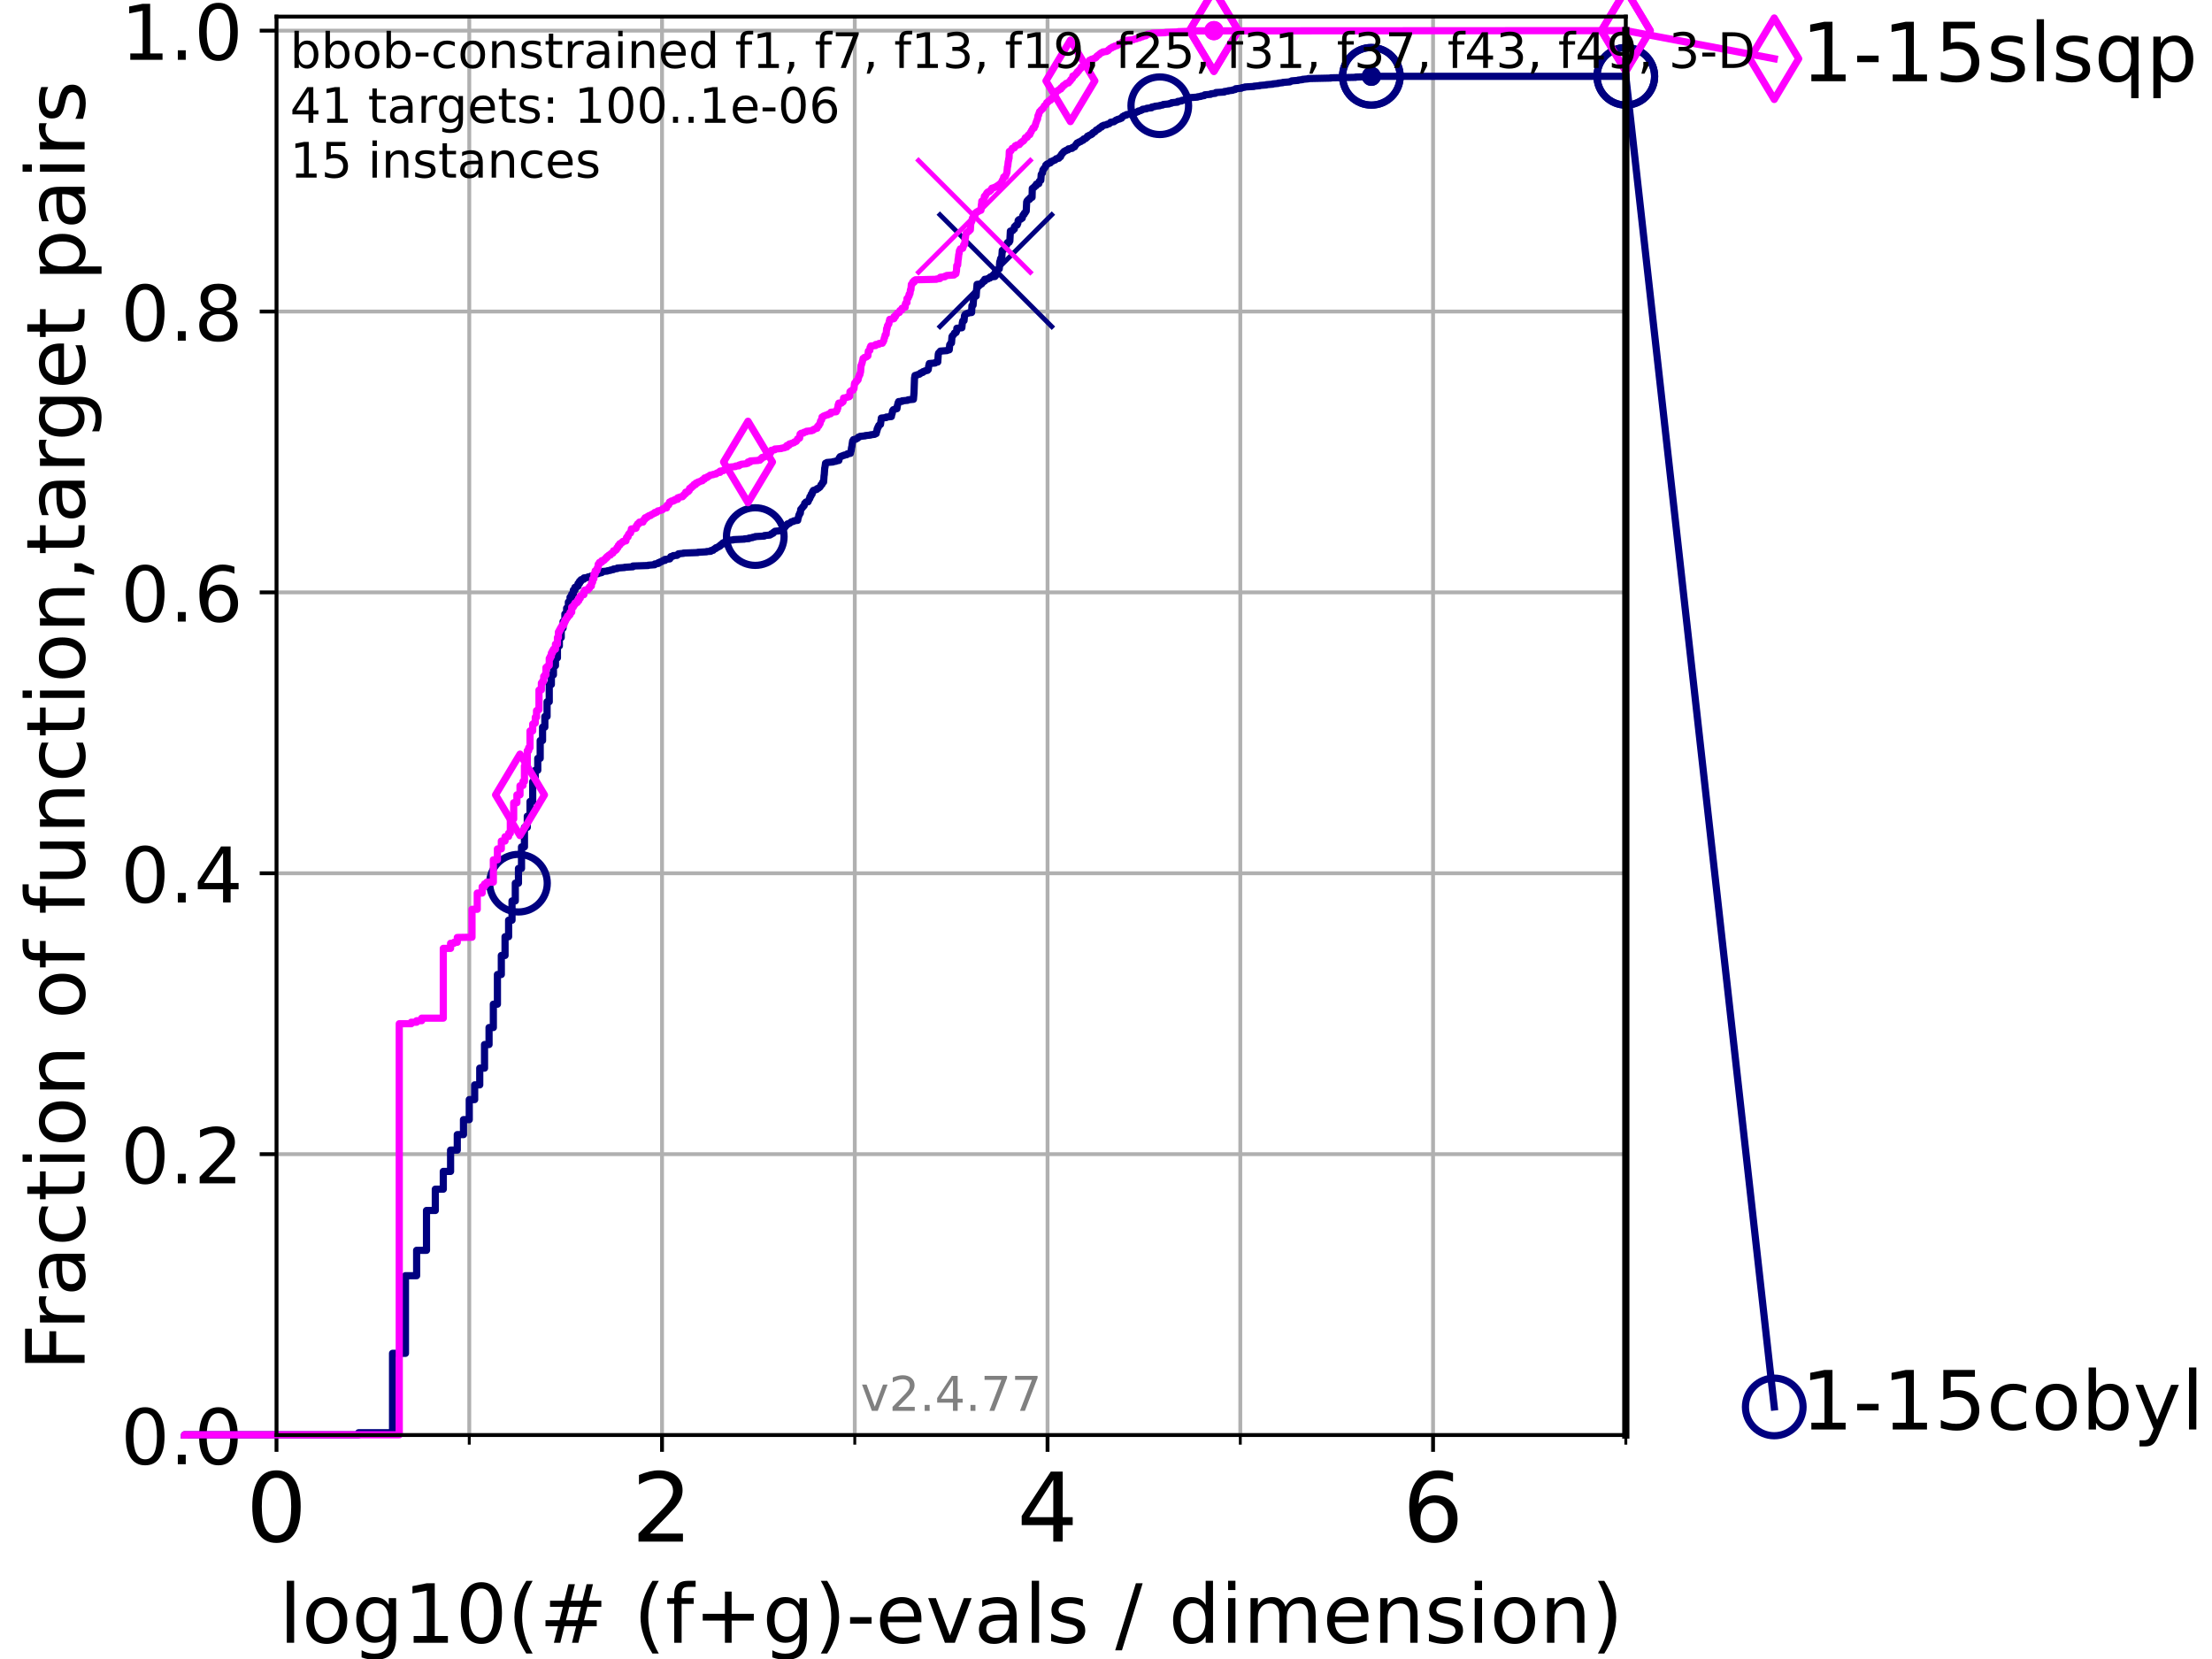 <?xml version="1.0" encoding="utf-8" standalone="no"?>
<!DOCTYPE svg PUBLIC "-//W3C//DTD SVG 1.1//EN"
  "http://www.w3.org/Graphics/SVG/1.1/DTD/svg11.dtd">
<!-- Created with matplotlib (https://matplotlib.org/) -->
<svg height="345.6pt" version="1.1" viewBox="0 0 460.8 345.6" width="460.8pt" xmlns="http://www.w3.org/2000/svg" xmlns:xlink="http://www.w3.org/1999/xlink">
 <defs>
  <style type="text/css">*{stroke-linecap:butt;stroke-linejoin:round;}</style>
 </defs>
 <g id="figure_1">
  <g id="patch_1">
   <path d="M 0 345.6 
L 460.8 345.6 
L 460.8 0 
L 0 0 
z
" style="fill:#ffffff;"/>
  </g>
  <g id="axes_1">
   <g id="patch_2">
    <path d="M 57.6 298.944 
L 338.688 298.944 
L 338.688 3.456 
L 57.6 3.456 
z
" style="fill:#ffffff;"/>
   </g>
   <g id="matplotlib.axis_1">
    <g id="xtick_1">
     <g id="line2d_1">
      <path clip-path="url(#pdabf4e5ec3)" d="M 57.6 298.944 
L 57.6 3.456 
" style="fill:none;stroke:#b0b0b0;stroke-linecap:square;stroke-width:0.8;"/>
     </g>
     <g id="line2d_2">
      <defs>
       <path d="M 0 0 
L 0 3.5 
" id="m85f5e72477" style="stroke:#000000;stroke-width:0.8;"/>
      </defs>
      <g>
       <use style="stroke:#000000;stroke-width:0.8;" x="57.6" xlink:href="#m85f5e72477" y="298.944"/>
      </g>
     </g>
     <g id="text_1">
      <!-- 0 -->
      <g transform="translate(51.237 321.141)scale(0.2 -0.2)">
       <defs>
        <path d="M 31.781 66.406 
Q 24.172 66.406 20.328 58.906 
Q 16.5 51.422 16.5 36.375 
Q 16.5 21.391 20.328 13.891 
Q 24.172 6.391 31.781 6.391 
Q 39.453 6.391 43.281 13.891 
Q 47.125 21.391 47.125 36.375 
Q 47.125 51.422 43.281 58.906 
Q 39.453 66.406 31.781 66.406 
z
M 31.781 74.219 
Q 44.047 74.219 50.516 64.516 
Q 56.984 54.828 56.984 36.375 
Q 56.984 17.969 50.516 8.266 
Q 44.047 -1.422 31.781 -1.422 
Q 19.531 -1.422 13.062 8.266 
Q 6.594 17.969 6.594 36.375 
Q 6.594 54.828 13.062 64.516 
Q 19.531 74.219 31.781 74.219 
z
" id="DejaVuSans-48"/>
       </defs>
       <use xlink:href="#DejaVuSans-48"/>
      </g>
     </g>
    </g>
    <g id="xtick_2">
     <g id="line2d_3">
      <path clip-path="url(#pdabf4e5ec3)" d="M 137.911 298.944 
L 137.911 3.456 
" style="fill:none;stroke:#b0b0b0;stroke-linecap:square;stroke-width:0.8;"/>
     </g>
     <g id="line2d_4">
      <g>
       <use style="stroke:#000000;stroke-width:0.8;" x="137.911" xlink:href="#m85f5e72477" y="298.944"/>
      </g>
     </g>
     <g id="text_2">
      <!-- 2 -->
      <g transform="translate(131.548 321.141)scale(0.2 -0.2)">
       <defs>
        <path d="M 19.188 8.297 
L 53.609 8.297 
L 53.609 0 
L 7.328 0 
L 7.328 8.297 
Q 12.938 14.109 22.625 23.891 
Q 32.328 33.688 34.812 36.531 
Q 39.547 41.844 41.422 45.531 
Q 43.312 49.219 43.312 52.781 
Q 43.312 58.594 39.234 62.25 
Q 35.156 65.922 28.609 65.922 
Q 23.969 65.922 18.812 64.312 
Q 13.672 62.703 7.812 59.422 
L 7.812 69.391 
Q 13.766 71.781 18.938 73 
Q 24.125 74.219 28.422 74.219 
Q 39.75 74.219 46.484 68.547 
Q 53.219 62.891 53.219 53.422 
Q 53.219 48.922 51.531 44.891 
Q 49.859 40.875 45.406 35.406 
Q 44.188 33.984 37.641 27.219 
Q 31.109 20.453 19.188 8.297 
z
" id="DejaVuSans-50"/>
       </defs>
       <use xlink:href="#DejaVuSans-50"/>
      </g>
     </g>
    </g>
    <g id="xtick_3">
     <g id="line2d_5">
      <path clip-path="url(#pdabf4e5ec3)" d="M 218.222 298.944 
L 218.222 3.456 
" style="fill:none;stroke:#b0b0b0;stroke-linecap:square;stroke-width:0.8;"/>
     </g>
     <g id="line2d_6">
      <g>
       <use style="stroke:#000000;stroke-width:0.8;" x="218.222" xlink:href="#m85f5e72477" y="298.944"/>
      </g>
     </g>
     <g id="text_3">
      <!-- 4 -->
      <g transform="translate(211.859 321.141)scale(0.2 -0.2)">
       <defs>
        <path d="M 37.797 64.312 
L 12.891 25.391 
L 37.797 25.391 
z
M 35.203 72.906 
L 47.609 72.906 
L 47.609 25.391 
L 58.016 25.391 
L 58.016 17.188 
L 47.609 17.188 
L 47.609 0 
L 37.797 0 
L 37.797 17.188 
L 4.891 17.188 
L 4.891 26.703 
z
" id="DejaVuSans-52"/>
       </defs>
       <use xlink:href="#DejaVuSans-52"/>
      </g>
     </g>
    </g>
    <g id="xtick_4">
     <g id="line2d_7">
      <path clip-path="url(#pdabf4e5ec3)" d="M 298.533 298.944 
L 298.533 3.456 
" style="fill:none;stroke:#b0b0b0;stroke-linecap:square;stroke-width:0.8;"/>
     </g>
     <g id="line2d_8">
      <g>
       <use style="stroke:#000000;stroke-width:0.8;" x="298.533" xlink:href="#m85f5e72477" y="298.944"/>
      </g>
     </g>
     <g id="text_4">
      <!-- 6 -->
      <g transform="translate(292.17 321.141)scale(0.2 -0.2)">
       <defs>
        <path d="M 33.016 40.375 
Q 26.375 40.375 22.484 35.828 
Q 18.609 31.297 18.609 23.391 
Q 18.609 15.531 22.484 10.953 
Q 26.375 6.391 33.016 6.391 
Q 39.656 6.391 43.531 10.953 
Q 47.406 15.531 47.406 23.391 
Q 47.406 31.297 43.531 35.828 
Q 39.656 40.375 33.016 40.375 
z
M 52.594 71.297 
L 52.594 62.312 
Q 48.875 64.062 45.094 64.984 
Q 41.312 65.922 37.594 65.922 
Q 27.828 65.922 22.672 59.328 
Q 17.531 52.734 16.797 39.406 
Q 19.672 43.656 24.016 45.922 
Q 28.375 48.188 33.594 48.188 
Q 44.578 48.188 50.953 41.516 
Q 57.328 34.859 57.328 23.391 
Q 57.328 12.156 50.688 5.359 
Q 44.047 -1.422 33.016 -1.422 
Q 20.359 -1.422 13.672 8.266 
Q 6.984 17.969 6.984 36.375 
Q 6.984 53.656 15.188 63.938 
Q 23.391 74.219 37.203 74.219 
Q 40.922 74.219 44.703 73.484 
Q 48.484 72.75 52.594 71.297 
z
" id="DejaVuSans-54"/>
       </defs>
       <use xlink:href="#DejaVuSans-54"/>
      </g>
     </g>
    </g>
    <g id="xtick_5">
     <g id="line2d_9">
      <path clip-path="url(#pdabf4e5ec3)" d="M 97.755 298.944 
L 97.755 3.456 
" style="fill:none;stroke:#b0b0b0;stroke-linecap:square;stroke-width:0.8;"/>
     </g>
     <g id="line2d_10">
      <defs>
       <path d="M 0 0 
L 0 2 
" id="ma8aed145ca" style="stroke:#000000;stroke-width:0.6;"/>
      </defs>
      <g>
       <use style="stroke:#000000;stroke-width:0.6;" x="97.755" xlink:href="#ma8aed145ca" y="298.944"/>
      </g>
     </g>
    </g>
    <g id="xtick_6">
     <g id="line2d_11">
      <path clip-path="url(#pdabf4e5ec3)" d="M 178.066 298.944 
L 178.066 3.456 
" style="fill:none;stroke:#b0b0b0;stroke-linecap:square;stroke-width:0.8;"/>
     </g>
     <g id="line2d_12">
      <g>
       <use style="stroke:#000000;stroke-width:0.6;" x="178.066" xlink:href="#ma8aed145ca" y="298.944"/>
      </g>
     </g>
    </g>
    <g id="xtick_7">
     <g id="line2d_13">
      <path clip-path="url(#pdabf4e5ec3)" d="M 258.377 298.944 
L 258.377 3.456 
" style="fill:none;stroke:#b0b0b0;stroke-linecap:square;stroke-width:0.8;"/>
     </g>
     <g id="line2d_14">
      <g>
       <use style="stroke:#000000;stroke-width:0.6;" x="258.377" xlink:href="#ma8aed145ca" y="298.944"/>
      </g>
     </g>
    </g>
    <g id="xtick_8">
     <g id="line2d_15">
      <path clip-path="url(#pdabf4e5ec3)" d="M 338.688 298.944 
L 338.688 3.456 
" style="fill:none;stroke:#b0b0b0;stroke-linecap:square;stroke-width:0.8;"/>
     </g>
     <g id="line2d_16">
      <g>
       <use style="stroke:#000000;stroke-width:0.6;" x="338.688" xlink:href="#ma8aed145ca" y="298.944"/>
      </g>
     </g>
    </g>
    <g id="text_5">
     <!-- log10(# (f+g)-evals / dimension) -->
     <g transform="translate(58.145 342.218)scale(0.17 -0.17)">
      <defs>
       <path d="M 9.422 75.984 
L 18.406 75.984 
L 18.406 0 
L 9.422 0 
z
" id="DejaVuSans-108"/>
       <path d="M 30.609 48.391 
Q 23.391 48.391 19.188 42.75 
Q 14.984 37.109 14.984 27.297 
Q 14.984 17.484 19.156 11.844 
Q 23.344 6.203 30.609 6.203 
Q 37.797 6.203 41.984 11.859 
Q 46.188 17.531 46.188 27.297 
Q 46.188 37.016 41.984 42.703 
Q 37.797 48.391 30.609 48.391 
z
M 30.609 56 
Q 42.328 56 49.016 48.375 
Q 55.719 40.766 55.719 27.297 
Q 55.719 13.875 49.016 6.219 
Q 42.328 -1.422 30.609 -1.422 
Q 18.844 -1.422 12.172 6.219 
Q 5.516 13.875 5.516 27.297 
Q 5.516 40.766 12.172 48.375 
Q 18.844 56 30.609 56 
z
" id="DejaVuSans-111"/>
       <path d="M 45.406 27.984 
Q 45.406 37.75 41.375 43.109 
Q 37.359 48.484 30.078 48.484 
Q 22.859 48.484 18.828 43.109 
Q 14.797 37.75 14.797 27.984 
Q 14.797 18.266 18.828 12.891 
Q 22.859 7.516 30.078 7.516 
Q 37.359 7.516 41.375 12.891 
Q 45.406 18.266 45.406 27.984 
z
M 54.391 6.781 
Q 54.391 -7.172 48.188 -13.984 
Q 42 -20.797 29.203 -20.797 
Q 24.469 -20.797 20.266 -20.094 
Q 16.062 -19.391 12.109 -17.922 
L 12.109 -9.188 
Q 16.062 -11.328 19.922 -12.344 
Q 23.781 -13.375 27.781 -13.375 
Q 36.625 -13.375 41.016 -8.766 
Q 45.406 -4.156 45.406 5.172 
L 45.406 9.625 
Q 42.625 4.781 38.281 2.391 
Q 33.938 0 27.875 0 
Q 17.828 0 11.672 7.656 
Q 5.516 15.328 5.516 27.984 
Q 5.516 40.672 11.672 48.328 
Q 17.828 56 27.875 56 
Q 33.938 56 38.281 53.609 
Q 42.625 51.219 45.406 46.391 
L 45.406 54.688 
L 54.391 54.688 
z
" id="DejaVuSans-103"/>
       <path d="M 12.406 8.297 
L 28.516 8.297 
L 28.516 63.922 
L 10.984 60.406 
L 10.984 69.391 
L 28.422 72.906 
L 38.281 72.906 
L 38.281 8.297 
L 54.391 8.297 
L 54.391 0 
L 12.406 0 
z
" id="DejaVuSans-49"/>
       <path d="M 31 75.875 
Q 24.469 64.656 21.281 53.656 
Q 18.109 42.672 18.109 31.391 
Q 18.109 20.125 21.312 9.062 
Q 24.516 -2 31 -13.188 
L 23.188 -13.188 
Q 15.875 -1.703 12.234 9.375 
Q 8.594 20.453 8.594 31.391 
Q 8.594 42.281 12.203 53.312 
Q 15.828 64.359 23.188 75.875 
z
" id="DejaVuSans-40"/>
       <path d="M 51.125 44 
L 36.922 44 
L 32.812 27.688 
L 47.125 27.688 
z
M 43.797 71.781 
L 38.719 51.516 
L 52.984 51.516 
L 58.109 71.781 
L 65.922 71.781 
L 60.891 51.516 
L 76.125 51.516 
L 76.125 44 
L 58.984 44 
L 54.984 27.688 
L 70.516 27.688 
L 70.516 20.219 
L 53.078 20.219 
L 48 0 
L 40.188 0 
L 45.219 20.219 
L 30.906 20.219 
L 25.875 0 
L 18.016 0 
L 23.094 20.219 
L 7.719 20.219 
L 7.719 27.688 
L 24.906 27.688 
L 29 44 
L 13.281 44 
L 13.281 51.516 
L 30.906 51.516 
L 35.891 71.781 
z
" id="DejaVuSans-35"/>
       <path id="DejaVuSans-32"/>
       <path d="M 37.109 75.984 
L 37.109 68.5 
L 28.516 68.5 
Q 23.688 68.5 21.797 66.547 
Q 19.922 64.594 19.922 59.516 
L 19.922 54.688 
L 34.719 54.688 
L 34.719 47.703 
L 19.922 47.703 
L 19.922 0 
L 10.891 0 
L 10.891 47.703 
L 2.297 47.703 
L 2.297 54.688 
L 10.891 54.688 
L 10.891 58.5 
Q 10.891 67.625 15.141 71.797 
Q 19.391 75.984 28.609 75.984 
z
" id="DejaVuSans-102"/>
       <path d="M 46 62.703 
L 46 35.5 
L 73.188 35.5 
L 73.188 27.203 
L 46 27.203 
L 46 0 
L 37.797 0 
L 37.797 27.203 
L 10.594 27.203 
L 10.594 35.5 
L 37.797 35.5 
L 37.797 62.703 
z
" id="DejaVuSans-43"/>
       <path d="M 8.016 75.875 
L 15.828 75.875 
Q 23.141 64.359 26.781 53.312 
Q 30.422 42.281 30.422 31.391 
Q 30.422 20.453 26.781 9.375 
Q 23.141 -1.703 15.828 -13.188 
L 8.016 -13.188 
Q 14.5 -2 17.703 9.062 
Q 20.906 20.125 20.906 31.391 
Q 20.906 42.672 17.703 53.656 
Q 14.5 64.656 8.016 75.875 
z
" id="DejaVuSans-41"/>
       <path d="M 4.891 31.391 
L 31.203 31.391 
L 31.203 23.391 
L 4.891 23.391 
z
" id="DejaVuSans-45"/>
       <path d="M 56.203 29.594 
L 56.203 25.203 
L 14.891 25.203 
Q 15.484 15.922 20.484 11.062 
Q 25.484 6.203 34.422 6.203 
Q 39.594 6.203 44.453 7.469 
Q 49.312 8.734 54.109 11.281 
L 54.109 2.781 
Q 49.266 0.734 44.188 -0.344 
Q 39.109 -1.422 33.891 -1.422 
Q 20.797 -1.422 13.156 6.188 
Q 5.516 13.812 5.516 26.812 
Q 5.516 40.234 12.766 48.109 
Q 20.016 56 32.328 56 
Q 43.359 56 49.781 48.891 
Q 56.203 41.797 56.203 29.594 
z
M 47.219 32.234 
Q 47.125 39.594 43.094 43.984 
Q 39.062 48.391 32.422 48.391 
Q 24.906 48.391 20.391 44.141 
Q 15.875 39.891 15.188 32.172 
z
" id="DejaVuSans-101"/>
       <path d="M 2.984 54.688 
L 12.5 54.688 
L 29.594 8.797 
L 46.688 54.688 
L 56.203 54.688 
L 35.688 0 
L 23.484 0 
z
" id="DejaVuSans-118"/>
       <path d="M 34.281 27.484 
Q 23.391 27.484 19.188 25 
Q 14.984 22.516 14.984 16.5 
Q 14.984 11.719 18.141 8.906 
Q 21.297 6.109 26.703 6.109 
Q 34.188 6.109 38.703 11.406 
Q 43.219 16.703 43.219 25.484 
L 43.219 27.484 
z
M 52.203 31.203 
L 52.203 0 
L 43.219 0 
L 43.219 8.297 
Q 40.141 3.328 35.547 0.953 
Q 30.953 -1.422 24.312 -1.422 
Q 15.922 -1.422 10.953 3.297 
Q 6 8.016 6 15.922 
Q 6 25.141 12.172 29.828 
Q 18.359 34.516 30.609 34.516 
L 43.219 34.516 
L 43.219 35.406 
Q 43.219 41.609 39.141 45 
Q 35.062 48.391 27.688 48.391 
Q 23 48.391 18.547 47.266 
Q 14.109 46.141 10.016 43.891 
L 10.016 52.203 
Q 14.938 54.109 19.578 55.047 
Q 24.219 56 28.609 56 
Q 40.484 56 46.344 49.844 
Q 52.203 43.703 52.203 31.203 
z
" id="DejaVuSans-97"/>
       <path d="M 44.281 53.078 
L 44.281 44.578 
Q 40.484 46.531 36.375 47.5 
Q 32.281 48.484 27.875 48.484 
Q 21.188 48.484 17.844 46.438 
Q 14.5 44.391 14.5 40.281 
Q 14.5 37.156 16.891 35.375 
Q 19.281 33.594 26.516 31.984 
L 29.594 31.297 
Q 39.156 29.25 43.188 25.516 
Q 47.219 21.781 47.219 15.094 
Q 47.219 7.469 41.188 3.016 
Q 35.156 -1.422 24.609 -1.422 
Q 20.219 -1.422 15.453 -0.562 
Q 10.688 0.297 5.422 2 
L 5.422 11.281 
Q 10.406 8.688 15.234 7.391 
Q 20.062 6.109 24.812 6.109 
Q 31.156 6.109 34.562 8.281 
Q 37.984 10.453 37.984 14.406 
Q 37.984 18.062 35.516 20.016 
Q 33.062 21.969 24.703 23.781 
L 21.578 24.516 
Q 13.234 26.266 9.516 29.906 
Q 5.812 33.547 5.812 39.891 
Q 5.812 47.609 11.281 51.797 
Q 16.75 56 26.812 56 
Q 31.781 56 36.172 55.266 
Q 40.578 54.547 44.281 53.078 
z
" id="DejaVuSans-115"/>
       <path d="M 25.391 72.906 
L 33.688 72.906 
L 8.297 -9.281 
L 0 -9.281 
z
" id="DejaVuSans-47"/>
       <path d="M 45.406 46.391 
L 45.406 75.984 
L 54.391 75.984 
L 54.391 0 
L 45.406 0 
L 45.406 8.203 
Q 42.578 3.328 38.25 0.953 
Q 33.938 -1.422 27.875 -1.422 
Q 17.969 -1.422 11.734 6.484 
Q 5.516 14.406 5.516 27.297 
Q 5.516 40.188 11.734 48.094 
Q 17.969 56 27.875 56 
Q 33.938 56 38.25 53.625 
Q 42.578 51.266 45.406 46.391 
z
M 14.797 27.297 
Q 14.797 17.391 18.875 11.75 
Q 22.953 6.109 30.078 6.109 
Q 37.203 6.109 41.297 11.75 
Q 45.406 17.391 45.406 27.297 
Q 45.406 37.203 41.297 42.844 
Q 37.203 48.484 30.078 48.484 
Q 22.953 48.484 18.875 42.844 
Q 14.797 37.203 14.797 27.297 
z
" id="DejaVuSans-100"/>
       <path d="M 9.422 54.688 
L 18.406 54.688 
L 18.406 0 
L 9.422 0 
z
M 9.422 75.984 
L 18.406 75.984 
L 18.406 64.594 
L 9.422 64.594 
z
" id="DejaVuSans-105"/>
       <path d="M 52 44.188 
Q 55.375 50.25 60.062 53.125 
Q 64.75 56 71.094 56 
Q 79.641 56 84.281 50.016 
Q 88.922 44.047 88.922 33.016 
L 88.922 0 
L 79.891 0 
L 79.891 32.719 
Q 79.891 40.578 77.094 44.375 
Q 74.312 48.188 68.609 48.188 
Q 61.625 48.188 57.562 43.547 
Q 53.516 38.922 53.516 30.906 
L 53.516 0 
L 44.484 0 
L 44.484 32.719 
Q 44.484 40.625 41.703 44.406 
Q 38.922 48.188 33.109 48.188 
Q 26.219 48.188 22.156 43.531 
Q 18.109 38.875 18.109 30.906 
L 18.109 0 
L 9.078 0 
L 9.078 54.688 
L 18.109 54.688 
L 18.109 46.188 
Q 21.188 51.219 25.484 53.609 
Q 29.781 56 35.688 56 
Q 41.656 56 45.828 52.969 
Q 50 49.953 52 44.188 
z
" id="DejaVuSans-109"/>
       <path d="M 54.891 33.016 
L 54.891 0 
L 45.906 0 
L 45.906 32.719 
Q 45.906 40.484 42.875 44.328 
Q 39.844 48.188 33.797 48.188 
Q 26.516 48.188 22.312 43.547 
Q 18.109 38.922 18.109 30.906 
L 18.109 0 
L 9.078 0 
L 9.078 54.688 
L 18.109 54.688 
L 18.109 46.188 
Q 21.344 51.125 25.703 53.562 
Q 30.078 56 35.797 56 
Q 45.219 56 50.047 50.172 
Q 54.891 44.344 54.891 33.016 
z
" id="DejaVuSans-110"/>
      </defs>
      <use xlink:href="#DejaVuSans-108"/>
      <use x="27.783" xlink:href="#DejaVuSans-111"/>
      <use x="88.965" xlink:href="#DejaVuSans-103"/>
      <use x="152.441" xlink:href="#DejaVuSans-49"/>
      <use x="216.064" xlink:href="#DejaVuSans-48"/>
      <use x="279.688" xlink:href="#DejaVuSans-40"/>
      <use x="318.701" xlink:href="#DejaVuSans-35"/>
      <use x="402.49" xlink:href="#DejaVuSans-32"/>
      <use x="434.277" xlink:href="#DejaVuSans-40"/>
      <use x="473.291" xlink:href="#DejaVuSans-102"/>
      <use x="508.496" xlink:href="#DejaVuSans-43"/>
      <use x="592.285" xlink:href="#DejaVuSans-103"/>
      <use x="655.762" xlink:href="#DejaVuSans-41"/>
      <use x="694.775" xlink:href="#DejaVuSans-45"/>
      <use x="730.859" xlink:href="#DejaVuSans-101"/>
      <use x="792.383" xlink:href="#DejaVuSans-118"/>
      <use x="851.562" xlink:href="#DejaVuSans-97"/>
      <use x="912.842" xlink:href="#DejaVuSans-108"/>
      <use x="940.625" xlink:href="#DejaVuSans-115"/>
      <use x="992.725" xlink:href="#DejaVuSans-32"/>
      <use x="1024.512" xlink:href="#DejaVuSans-47"/>
      <use x="1058.203" xlink:href="#DejaVuSans-32"/>
      <use x="1089.99" xlink:href="#DejaVuSans-100"/>
      <use x="1153.467" xlink:href="#DejaVuSans-105"/>
      <use x="1181.25" xlink:href="#DejaVuSans-109"/>
      <use x="1278.662" xlink:href="#DejaVuSans-101"/>
      <use x="1340.186" xlink:href="#DejaVuSans-110"/>
      <use x="1403.564" xlink:href="#DejaVuSans-115"/>
      <use x="1455.664" xlink:href="#DejaVuSans-105"/>
      <use x="1483.447" xlink:href="#DejaVuSans-111"/>
      <use x="1544.629" xlink:href="#DejaVuSans-110"/>
      <use x="1608.008" xlink:href="#DejaVuSans-41"/>
     </g>
    </g>
   </g>
   <g id="matplotlib.axis_2">
    <g id="ytick_1">
     <g id="line2d_17">
      <path clip-path="url(#pdabf4e5ec3)" d="M 57.6 298.944 
L 338.688 298.944 
" style="fill:none;stroke:#b0b0b0;stroke-linecap:square;stroke-width:0.8;"/>
     </g>
     <g id="line2d_18">
      <defs>
       <path d="M 0 0 
L -3.5 0 
" id="m00b3156c1f" style="stroke:#000000;stroke-width:0.8;"/>
      </defs>
      <g>
       <use style="stroke:#000000;stroke-width:0.8;" x="57.6" xlink:href="#m00b3156c1f" y="298.944"/>
      </g>
     </g>
     <g id="text_6">
      <!-- 0.0 -->
      <g transform="translate(25.155 305.023)scale(0.16 -0.16)">
       <defs>
        <path d="M 10.688 12.406 
L 21 12.406 
L 21 0 
L 10.688 0 
z
" id="DejaVuSans-46"/>
       </defs>
       <use xlink:href="#DejaVuSans-48"/>
       <use x="63.623" xlink:href="#DejaVuSans-46"/>
       <use x="95.41" xlink:href="#DejaVuSans-48"/>
      </g>
     </g>
    </g>
    <g id="ytick_2">
     <g id="line2d_19">
      <path clip-path="url(#pdabf4e5ec3)" d="M 57.6 240.432 
L 338.688 240.432 
" style="fill:none;stroke:#b0b0b0;stroke-linecap:square;stroke-width:0.8;"/>
     </g>
     <g id="line2d_20">
      <g>
       <use style="stroke:#000000;stroke-width:0.8;" x="57.6" xlink:href="#m00b3156c1f" y="240.432"/>
      </g>
     </g>
     <g id="text_7">
      <!-- 0.2 -->
      <g transform="translate(25.155 246.51)scale(0.16 -0.16)">
       <use xlink:href="#DejaVuSans-48"/>
       <use x="63.623" xlink:href="#DejaVuSans-46"/>
       <use x="95.41" xlink:href="#DejaVuSans-50"/>
      </g>
     </g>
    </g>
    <g id="ytick_3">
     <g id="line2d_21">
      <path clip-path="url(#pdabf4e5ec3)" d="M 57.6 181.919 
L 338.688 181.919 
" style="fill:none;stroke:#b0b0b0;stroke-linecap:square;stroke-width:0.8;"/>
     </g>
     <g id="line2d_22">
      <g>
       <use style="stroke:#000000;stroke-width:0.8;" x="57.6" xlink:href="#m00b3156c1f" y="181.919"/>
      </g>
     </g>
     <g id="text_8">
      <!-- 0.4 -->
      <g transform="translate(25.155 187.998)scale(0.16 -0.16)">
       <use xlink:href="#DejaVuSans-48"/>
       <use x="63.623" xlink:href="#DejaVuSans-46"/>
       <use x="95.41" xlink:href="#DejaVuSans-52"/>
      </g>
     </g>
    </g>
    <g id="ytick_4">
     <g id="line2d_23">
      <path clip-path="url(#pdabf4e5ec3)" d="M 57.6 123.407 
L 338.688 123.407 
" style="fill:none;stroke:#b0b0b0;stroke-linecap:square;stroke-width:0.8;"/>
     </g>
     <g id="line2d_24">
      <g>
       <use style="stroke:#000000;stroke-width:0.8;" x="57.6" xlink:href="#m00b3156c1f" y="123.407"/>
      </g>
     </g>
     <g id="text_9">
      <!-- 0.6 -->
      <g transform="translate(25.155 129.485)scale(0.16 -0.16)">
       <use xlink:href="#DejaVuSans-48"/>
       <use x="63.623" xlink:href="#DejaVuSans-46"/>
       <use x="95.41" xlink:href="#DejaVuSans-54"/>
      </g>
     </g>
    </g>
    <g id="ytick_5">
     <g id="line2d_25">
      <path clip-path="url(#pdabf4e5ec3)" d="M 57.6 64.894 
L 338.688 64.894 
" style="fill:none;stroke:#b0b0b0;stroke-linecap:square;stroke-width:0.8;"/>
     </g>
     <g id="line2d_26">
      <g>
       <use style="stroke:#000000;stroke-width:0.8;" x="57.6" xlink:href="#m00b3156c1f" y="64.894"/>
      </g>
     </g>
     <g id="text_10">
      <!-- 0.8 -->
      <g transform="translate(25.155 70.973)scale(0.16 -0.16)">
       <defs>
        <path d="M 31.781 34.625 
Q 24.75 34.625 20.719 30.859 
Q 16.703 27.094 16.703 20.516 
Q 16.703 13.922 20.719 10.156 
Q 24.75 6.391 31.781 6.391 
Q 38.812 6.391 42.859 10.172 
Q 46.922 13.969 46.922 20.516 
Q 46.922 27.094 42.891 30.859 
Q 38.875 34.625 31.781 34.625 
z
M 21.922 38.812 
Q 15.578 40.375 12.031 44.719 
Q 8.5 49.078 8.5 55.328 
Q 8.5 64.062 14.719 69.141 
Q 20.953 74.219 31.781 74.219 
Q 42.672 74.219 48.875 69.141 
Q 55.078 64.062 55.078 55.328 
Q 55.078 49.078 51.531 44.719 
Q 48 40.375 41.703 38.812 
Q 48.828 37.156 52.797 32.312 
Q 56.781 27.484 56.781 20.516 
Q 56.781 9.906 50.312 4.234 
Q 43.844 -1.422 31.781 -1.422 
Q 19.734 -1.422 13.25 4.234 
Q 6.781 9.906 6.781 20.516 
Q 6.781 27.484 10.781 32.312 
Q 14.797 37.156 21.922 38.812 
z
M 18.312 54.391 
Q 18.312 48.734 21.844 45.562 
Q 25.391 42.391 31.781 42.391 
Q 38.141 42.391 41.719 45.562 
Q 45.312 48.734 45.312 54.391 
Q 45.312 60.062 41.719 63.234 
Q 38.141 66.406 31.781 66.406 
Q 25.391 66.406 21.844 63.234 
Q 18.312 60.062 18.312 54.391 
z
" id="DejaVuSans-56"/>
       </defs>
       <use xlink:href="#DejaVuSans-48"/>
       <use x="63.623" xlink:href="#DejaVuSans-46"/>
       <use x="95.41" xlink:href="#DejaVuSans-56"/>
      </g>
     </g>
    </g>
    <g id="ytick_6">
     <g id="line2d_27">
      <path clip-path="url(#pdabf4e5ec3)" d="M 57.6 6.382 
L 338.688 6.382 
" style="fill:none;stroke:#b0b0b0;stroke-linecap:square;stroke-width:0.8;"/>
     </g>
     <g id="line2d_28">
      <g>
       <use style="stroke:#000000;stroke-width:0.8;" x="57.6" xlink:href="#m00b3156c1f" y="6.382"/>
      </g>
     </g>
     <g id="text_11">
      <!-- 1.0 -->
      <g transform="translate(25.155 12.46)scale(0.16 -0.16)">
       <use xlink:href="#DejaVuSans-49"/>
       <use x="63.623" xlink:href="#DejaVuSans-46"/>
       <use x="95.41" xlink:href="#DejaVuSans-48"/>
      </g>
     </g>
    </g>
    <g id="text_12">
     <!-- Fraction of function,target pairs -->
     <g transform="translate(17.62 285.585)rotate(-90)scale(0.17 -0.17)">
      <defs>
       <path d="M 9.812 72.906 
L 51.703 72.906 
L 51.703 64.594 
L 19.672 64.594 
L 19.672 43.109 
L 48.578 43.109 
L 48.578 34.812 
L 19.672 34.812 
L 19.672 0 
L 9.812 0 
z
" id="DejaVuSans-70"/>
       <path d="M 41.109 46.297 
Q 39.594 47.172 37.812 47.578 
Q 36.031 48 33.891 48 
Q 26.266 48 22.188 43.047 
Q 18.109 38.094 18.109 28.812 
L 18.109 0 
L 9.078 0 
L 9.078 54.688 
L 18.109 54.688 
L 18.109 46.188 
Q 20.953 51.172 25.484 53.578 
Q 30.031 56 36.531 56 
Q 37.453 56 38.578 55.875 
Q 39.703 55.766 41.062 55.516 
z
" id="DejaVuSans-114"/>
       <path d="M 48.781 52.594 
L 48.781 44.188 
Q 44.969 46.297 41.141 47.344 
Q 37.312 48.391 33.406 48.391 
Q 24.656 48.391 19.812 42.844 
Q 14.984 37.312 14.984 27.297 
Q 14.984 17.281 19.812 11.734 
Q 24.656 6.203 33.406 6.203 
Q 37.312 6.203 41.141 7.25 
Q 44.969 8.297 48.781 10.406 
L 48.781 2.094 
Q 45.016 0.344 40.984 -0.531 
Q 36.969 -1.422 32.422 -1.422 
Q 20.062 -1.422 12.781 6.344 
Q 5.516 14.109 5.516 27.297 
Q 5.516 40.672 12.859 48.328 
Q 20.219 56 33.016 56 
Q 37.156 56 41.109 55.141 
Q 45.062 54.297 48.781 52.594 
z
" id="DejaVuSans-99"/>
       <path d="M 18.312 70.219 
L 18.312 54.688 
L 36.812 54.688 
L 36.812 47.703 
L 18.312 47.703 
L 18.312 18.016 
Q 18.312 11.328 20.141 9.422 
Q 21.969 7.516 27.594 7.516 
L 36.812 7.516 
L 36.812 0 
L 27.594 0 
Q 17.188 0 13.234 3.875 
Q 9.281 7.766 9.281 18.016 
L 9.281 47.703 
L 2.688 47.703 
L 2.688 54.688 
L 9.281 54.688 
L 9.281 70.219 
z
" id="DejaVuSans-116"/>
       <path d="M 8.5 21.578 
L 8.5 54.688 
L 17.484 54.688 
L 17.484 21.922 
Q 17.484 14.156 20.5 10.266 
Q 23.531 6.391 29.594 6.391 
Q 36.859 6.391 41.078 11.031 
Q 45.312 15.672 45.312 23.688 
L 45.312 54.688 
L 54.297 54.688 
L 54.297 0 
L 45.312 0 
L 45.312 8.406 
Q 42.047 3.422 37.719 1 
Q 33.406 -1.422 27.688 -1.422 
Q 18.266 -1.422 13.375 4.438 
Q 8.5 10.297 8.5 21.578 
z
M 31.109 56 
z
" id="DejaVuSans-117"/>
       <path d="M 11.719 12.406 
L 22.016 12.406 
L 22.016 4 
L 14.016 -11.625 
L 7.719 -11.625 
L 11.719 4 
z
" id="DejaVuSans-44"/>
       <path d="M 18.109 8.203 
L 18.109 -20.797 
L 9.078 -20.797 
L 9.078 54.688 
L 18.109 54.688 
L 18.109 46.391 
Q 20.953 51.266 25.266 53.625 
Q 29.594 56 35.594 56 
Q 45.562 56 51.781 48.094 
Q 58.016 40.188 58.016 27.297 
Q 58.016 14.406 51.781 6.484 
Q 45.562 -1.422 35.594 -1.422 
Q 29.594 -1.422 25.266 0.953 
Q 20.953 3.328 18.109 8.203 
z
M 48.688 27.297 
Q 48.688 37.203 44.609 42.844 
Q 40.531 48.484 33.406 48.484 
Q 26.266 48.484 22.188 42.844 
Q 18.109 37.203 18.109 27.297 
Q 18.109 17.391 22.188 11.75 
Q 26.266 6.109 33.406 6.109 
Q 40.531 6.109 44.609 11.75 
Q 48.688 17.391 48.688 27.297 
z
" id="DejaVuSans-112"/>
      </defs>
      <use xlink:href="#DejaVuSans-70"/>
      <use x="50.27" xlink:href="#DejaVuSans-114"/>
      <use x="91.383" xlink:href="#DejaVuSans-97"/>
      <use x="152.662" xlink:href="#DejaVuSans-99"/>
      <use x="207.643" xlink:href="#DejaVuSans-116"/>
      <use x="246.852" xlink:href="#DejaVuSans-105"/>
      <use x="274.635" xlink:href="#DejaVuSans-111"/>
      <use x="335.816" xlink:href="#DejaVuSans-110"/>
      <use x="399.195" xlink:href="#DejaVuSans-32"/>
      <use x="430.982" xlink:href="#DejaVuSans-111"/>
      <use x="492.164" xlink:href="#DejaVuSans-102"/>
      <use x="527.369" xlink:href="#DejaVuSans-32"/>
      <use x="559.156" xlink:href="#DejaVuSans-102"/>
      <use x="594.361" xlink:href="#DejaVuSans-117"/>
      <use x="657.74" xlink:href="#DejaVuSans-110"/>
      <use x="721.119" xlink:href="#DejaVuSans-99"/>
      <use x="776.1" xlink:href="#DejaVuSans-116"/>
      <use x="815.309" xlink:href="#DejaVuSans-105"/>
      <use x="843.092" xlink:href="#DejaVuSans-111"/>
      <use x="904.273" xlink:href="#DejaVuSans-110"/>
      <use x="967.652" xlink:href="#DejaVuSans-44"/>
      <use x="999.439" xlink:href="#DejaVuSans-116"/>
      <use x="1038.648" xlink:href="#DejaVuSans-97"/>
      <use x="1099.928" xlink:href="#DejaVuSans-114"/>
      <use x="1139.291" xlink:href="#DejaVuSans-103"/>
      <use x="1202.768" xlink:href="#DejaVuSans-101"/>
      <use x="1264.291" xlink:href="#DejaVuSans-116"/>
      <use x="1303.5" xlink:href="#DejaVuSans-32"/>
      <use x="1335.287" xlink:href="#DejaVuSans-112"/>
      <use x="1398.764" xlink:href="#DejaVuSans-97"/>
      <use x="1460.043" xlink:href="#DejaVuSans-105"/>
      <use x="1487.826" xlink:href="#DejaVuSans-114"/>
      <use x="1528.939" xlink:href="#DejaVuSans-115"/>
     </g>
    </g>
   </g>
   <g id="line2d_29">
    <defs>
     <path d="M 0 1.5 
C 0.398 1.5 0.779 1.342 1.061 1.061 
C 1.342 0.779 1.5 0.398 1.5 0 
C 1.5 -0.398 1.342 -0.779 1.061 -1.061 
C 0.779 -1.342 0.398 -1.5 0 -1.5 
C -0.398 -1.5 -0.779 -1.342 -1.061 -1.061 
C -1.342 -0.779 -1.5 -0.398 -1.5 0 
C -1.5 0.398 -1.342 0.779 -1.061 1.061 
C -0.779 1.342 -0.398 1.5 0 1.5 
z
" id="m55e6422a0d" style="stroke:#000080;"/>
    </defs>
    <g>
     <use style="fill:#000080;stroke:#000080;" x="285.679" xlink:href="#m55e6422a0d" y="15.896"/>
     <use style="fill:#000080;stroke:#000080;" x="285.679" xlink:href="#m55e6422a0d" y="15.896"/>
    </g>
   </g>
   <g id="line2d_30">
    <path d="M 38.441 298.944 
L 38.441 298.891 
L 74.705 298.891 
L 74.705 298.468 
L 81.776 298.468 
L 81.776 281.924 
L 84.464 281.924 
L 84.464 265.75 
L 86.793 265.75 
L 86.793 260.464 
L 88.847 260.464 
L 88.847 252.166 
L 90.684 252.166 
L 90.684 247.726 
L 92.347 247.726 
L 92.347 244.026 
L 93.864 244.026 
L 93.864 239.586 
L 95.26 239.586 
L 95.26 236.362 
L 96.552 236.362 
L 96.552 233.243 
L 97.755 233.243 
L 97.755 229.067 
L 98.881 229.067 
L 98.881 226.002 
L 99.938 226.002 
L 99.938 222.513 
L 100.935 222.513 
L 100.935 217.597 
L 101.878 217.597 
L 101.878 214.056 
L 102.772 214.056 
L 102.772 209.193 
L 103.623 209.193 
L 103.623 203.009 
L 104.435 203.009 
L 104.435 199.045 
L 105.21 199.045 
L 105.21 195.133 
L 105.952 195.133 
L 105.952 191.698 
L 106.664 191.698 
L 106.664 187.68 
L 107.348 187.68 
L 107.348 183.98 
L 108.006 183.98 
L 108.006 180.915 
L 108.64 180.915 
L 108.64 176.422 
L 109.252 176.422 
L 109.252 172.352 
L 109.843 172.352 
L 109.843 170.026 
L 110.415 170.026 
L 110.415 166.961 
L 110.969 166.961 
L 110.969 162.838 
L 111.506 162.838 
L 111.506 160.459 
L 112.026 160.459 
L 112.026 157.975 
L 112.532 157.975 
L 112.532 154.275 
L 113.023 154.275 
L 113.023 151.474 
L 113.501 151.474 
L 113.501 149.254 
L 113.966 149.254 
L 113.966 146.188 
L 114.419 146.188 
L 114.419 142.594 
L 114.86 142.594 
L 114.86 140.585 
L 115.291 140.585 
L 115.291 138.682 
L 115.711 138.682 
L 115.711 137.044 
L 116.122 137.044 
L 116.122 134.559 
L 116.523 134.559 
L 116.523 132.815 
L 116.914 132.815 
L 116.914 130.859 
L 117.298 130.859 
L 117.298 129.485 
L 117.673 129.485 
L 117.673 127.899 
L 118.04 127.899 
L 118.04 126.684 
L 118.4 126.684 
L 118.4 125.415 
L 118.752 125.415 
L 118.752 124.411 
L 119.097 124.411 
L 119.097 123.777 
L 119.436 123.777 
L 119.436 122.931 
L 119.768 122.931 
L 119.768 122.349 
L 120.094 122.349 
L 120.094 122.138 
L 120.414 122.138 
L 120.414 121.557 
L 120.728 121.557 
L 120.728 121.081 
L 121.037 121.081 
L 121.037 120.764 
L 121.638 120.658 
L 121.638 120.394 
L 122.503 120.288 
L 122.503 120.182 
L 123.057 120.182 
L 123.057 120.024 
L 123.594 119.918 
L 123.594 119.812 
L 123.856 119.812 
L 123.856 119.601 
L 124.62 119.495 
L 124.62 119.442 
L 125.111 119.337 
L 125.111 119.284 
L 125.352 119.284 
L 125.352 119.072 
L 126.507 118.967 
L 126.507 118.914 
L 127.165 118.808 
L 127.165 118.755 
L 127.799 118.649 
L 127.799 118.544 
L 128.611 118.438 
L 128.611 118.332 
L 130.128 118.227 
L 130.128 118.174 
L 131.856 118.068 
L 131.856 117.909 
L 135.008 117.804 
L 135.008 117.751 
L 136.393 117.645 
L 136.393 117.487 
L 137.138 117.381 
L 137.138 117.222 
L 137.499 117.169 
L 137.499 117.064 
L 137.911 116.958 
L 137.911 116.905 
L 138.142 116.799 
L 138.142 116.747 
L 138.539 116.747 
L 138.539 116.535 
L 139.52 116.429 
L 139.626 116.165 
L 139.731 116.165 
L 139.731 115.954 
L 140.247 115.848 
L 140.247 115.742 
L 141.042 115.689 
L 141.042 115.584 
L 141.283 115.531 
L 141.331 115.372 
L 142.397 115.267 
L 142.397 115.214 
L 145.365 115.108 
L 145.365 115.055 
L 147.199 114.949 
L 147.199 114.897 
L 148.064 114.844 
L 148.097 114.685 
L 148.576 114.632 
L 148.576 114.527 
L 148.764 114.421 
L 148.764 114.368 
L 149.135 114.262 
L 149.135 114.104 
L 149.557 113.998 
L 149.617 113.892 
L 149.853 113.839 
L 149.853 113.734 
L 150.028 113.734 
L 150.086 113.522 
L 150.429 113.417 
L 150.429 113.258 
L 150.599 113.258 
L 150.599 113.099 
L 150.96 112.994 
L 150.96 112.941 
L 151.152 112.888 
L 151.152 112.73 
L 151.528 112.624 
L 151.528 112.571 
L 152.786 112.465 
L 152.786 112.412 
L 155.081 112.307 
L 155.081 112.254 
L 156.011 112.201 
L 156.011 112.095 
L 156.777 111.99 
L 156.777 111.937 
L 157.339 111.831 
L 157.339 111.778 
L 159.218 111.672 
L 159.218 111.567 
L 160.378 111.461 
L 160.378 111.408 
L 160.68 111.302 
L 160.68 111.197 
L 161.054 111.091 
L 161.146 110.88 
L 161.405 110.774 
L 161.45 110.668 
L 162.631 110.562 
L 162.631 110.51 
L 162.979 110.457 
L 163.048 110.192 
L 163.253 110.14 
L 163.362 109.875 
L 163.576 109.77 
L 163.656 109.452 
L 163.959 109.347 
L 164.05 109.135 
L 164.461 109.03 
L 164.562 108.924 
L 164.763 108.818 
L 164.825 108.712 
L 165.303 108.607 
L 165.363 108.501 
L 166.175 108.395 
L 166.267 107.867 
L 166.335 107.761 
L 166.426 107.285 
L 166.561 107.18 
L 166.584 106.915 
L 166.718 106.915 
L 166.807 106.122 
L 166.918 106.017 
L 167.027 105.858 
L 167.136 105.805 
L 167.223 105.594 
L 167.396 105.488 
L 167.481 105.33 
L 167.524 105.33 
L 167.63 104.854 
L 167.798 104.748 
L 167.882 104.59 
L 168.335 104.537 
L 168.436 104.272 
L 168.476 104.22 
L 168.587 103.902 
L 168.696 103.85 
L 168.716 103.48 
L 168.924 103.374 
L 168.992 102.951 
L 169.168 102.951 
L 169.264 102.422 
L 169.398 102.317 
L 169.437 102.158 
L 169.888 102.052 
L 169.888 102 
L 170.165 101.947 
L 170.22 101.788 
L 170.554 101.682 
L 170.643 101.577 
L 170.811 101.471 
L 170.89 101.312 
L 170.987 101.207 
L 171.03 100.995 
L 171.255 100.89 
L 171.358 100.467 
L 171.57 100.414 
L 171.671 99.04 
L 171.704 98.934 
L 171.805 97.507 
L 171.838 97.454 
L 171.937 96.767 
L 171.954 96.767 
L 171.97 96.502 
L 172.273 96.397 
L 172.273 96.344 
L 173.531 96.238 
L 173.531 96.185 
L 174.168 96.08 
L 174.168 96.027 
L 174.754 95.921 
L 174.824 95.392 
L 175.005 95.287 
L 175.019 95.128 
L 175.409 95.022 
L 175.409 94.97 
L 175.85 94.864 
L 175.85 94.811 
L 176.428 94.705 
L 176.511 94.547 
L 177.16 94.441 
L 177.245 94.018 
L 177.306 93.912 
L 177.403 93.172 
L 177.451 93.067 
L 177.559 92.221 
L 177.571 92.221 
L 177.619 91.851 
L 177.726 91.745 
L 177.785 91.587 
L 178.32 91.481 
L 178.32 91.428 
L 178.604 91.322 
L 178.604 91.27 
L 178.806 91.164 
L 178.817 91.058 
L 179.181 90.953 
L 179.181 90.9 
L 180.254 90.794 
L 180.254 90.741 
L 181.342 90.635 
L 181.342 90.583 
L 182.207 90.477 
L 182.317 90.371 
L 182.53 90.318 
L 182.592 89.895 
L 182.682 89.79 
L 182.726 89.367 
L 182.798 89.367 
L 182.877 88.997 
L 182.991 88.944 
L 183.061 88.627 
L 183.227 88.521 
L 183.227 88.468 
L 183.424 88.415 
L 183.535 87.517 
L 183.561 87.464 
L 183.595 87.094 
L 184.614 86.988 
L 184.614 86.883 
L 185.694 86.777 
L 185.762 86.301 
L 185.844 86.195 
L 185.944 85.561 
L 186.051 85.455 
L 186.095 85.35 
L 186.479 85.244 
L 186.479 85.191 
L 186.845 85.138 
L 186.95 84.451 
L 186.992 84.345 
L 187.1 83.87 
L 187.193 83.764 
L 187.2 83.658 
L 187.928 83.605 
L 187.928 83.5 
L 189.069 83.394 
L 189.165 83.288 
L 190.285 83.183 
L 190.391 81.967 
L 190.402 81.861 
L 190.511 78.743 
L 190.52 78.743 
L 190.61 78.214 
L 191.085 78.108 
L 191.085 78.055 
L 191.542 77.95 
L 191.542 77.897 
L 191.694 77.844 
L 191.779 77.685 
L 192.239 77.58 
L 192.283 77.421 
L 192.677 77.315 
L 192.677 77.263 
L 193.215 77.157 
L 193.317 77.051 
L 193.368 76.998 
L 193.474 76.205 
L 193.512 76.1 
L 193.589 75.73 
L 194.801 75.624 
L 194.841 75.518 
L 195.353 75.413 
L 195.457 73.827 
L 195.482 73.721 
L 195.525 73.563 
L 195.636 73.457 
L 195.712 73.351 
L 195.88 73.245 
L 195.897 73.14 
L 197.268 73.034 
L 197.268 72.981 
L 197.745 72.875 
L 197.842 71.818 
L 197.906 71.765 
L 198.013 71.554 
L 198.214 71.448 
L 198.313 70.127 
L 198.378 70.021 
L 198.436 69.915 
L 198.6 69.81 
L 198.648 69.704 
L 198.758 69.598 
L 198.822 69.387 
L 199.158 69.281 
L 199.252 69.07 
L 199.286 68.964 
L 199.331 68.383 
L 200.373 68.277 
L 200.476 67.167 
L 200.501 67.114 
L 200.562 66.85 
L 200.826 66.797 
L 200.927 65.74 
L 201.014 65.634 
L 201.067 65.476 
L 201.369 65.37 
L 201.369 65.317 
L 201.789 65.211 
L 201.789 65.158 
L 202.403 65.106 
L 202.472 63.678 
L 202.711 63.573 
L 202.799 62.41 
L 202.846 62.304 
L 202.947 61.723 
L 203.354 61.67 
L 203.457 60.137 
L 203.471 60.084 
L 203.54 59.238 
L 204.502 59.133 
L 204.597 58.868 
L 204.753 58.816 
L 204.817 58.604 
L 205.126 58.551 
L 205.139 58.181 
L 205.774 58.128 
L 205.774 58.023 
L 206.232 57.917 
L 206.258 57.706 
L 207.269 57.6 
L 207.269 57.547 
L 207.403 57.441 
L 207.459 56.331 
L 207.815 56.226 
L 207.862 56.12 
L 208.163 56.014 
L 208.268 54.534 
L 208.332 54.428 
L 208.433 53.953 
L 208.462 53.847 
L 208.564 53.741 
L 208.686 53.636 
L 208.791 52.156 
L 209.067 52.05 
L 209.172 51.786 
L 209.439 51.68 
L 209.51 51.046 
L 209.762 50.94 
L 209.783 50.728 
L 209.879 50.728 
L 209.9 50.517 
L 210.234 50.464 
L 210.264 50.2 
L 210.371 50.2 
L 210.481 48.138 
L 210.987 48.033 
L 211.04 47.821 
L 211.306 47.716 
L 211.324 47.24 
L 211.476 47.134 
L 211.577 46.976 
L 211.901 46.87 
L 211.972 46.606 
L 212.026 46.553 
L 212.106 45.919 
L 212.257 45.813 
L 212.257 45.76 
L 212.663 45.654 
L 212.753 45.549 
L 212.951 45.443 
L 213.062 44.914 
L 213.154 44.809 
L 213.154 44.756 
L 213.358 44.65 
L 213.403 44.386 
L 213.59 44.28 
L 213.699 44.069 
L 213.783 43.963 
L 213.876 42.06 
L 213.955 41.954 
L 213.964 41.849 
L 214.136 41.743 
L 214.188 41.584 
L 214.491 41.531 
L 214.569 41.214 
L 214.997 41.109 
L 215.046 39.259 
L 215.236 39.153 
L 215.236 39.1 
L 215.475 38.994 
L 215.572 38.783 
L 215.854 38.677 
L 215.89 38.36 
L 216.409 38.254 
L 216.49 37.779 
L 216.666 37.673 
L 216.683 37.567 
L 216.817 37.567 
L 216.905 36.351 
L 216.971 36.246 
L 217.061 36.087 
L 217.163 36.034 
L 217.255 35.4 
L 217.372 35.347 
L 217.479 35.083 
L 217.645 34.977 
L 217.728 34.819 
L 217.807 34.713 
L 217.859 34.396 
L 218.036 34.29 
L 218.094 34.184 
L 218.463 34.079 
L 218.463 34.026 
L 218.829 33.92 
L 218.907 33.656 
L 219.322 33.55 
L 219.425 33.444 
L 219.792 33.339 
L 219.792 33.286 
L 219.994 33.18 
L 220.011 33.074 
L 220.575 32.969 
L 220.635 32.757 
L 220.931 32.651 
L 221.013 32.334 
L 221.104 32.281 
L 221.175 32.07 
L 221.352 31.964 
L 221.412 31.806 
L 221.581 31.7 
L 221.664 31.541 
L 221.995 31.436 
L 222.041 31.33 
L 222.496 31.224 
L 222.571 31.013 
L 223.343 30.907 
L 223.43 30.696 
L 223.856 30.59 
L 223.952 30.379 
L 224.058 30.273 
L 224.164 30.061 
L 224.322 29.956 
L 224.363 29.797 
L 224.723 29.691 
L 224.735 29.586 
L 225.163 29.48 
L 225.257 29.321 
L 225.64 29.216 
L 225.751 28.951 
L 226.188 28.846 
L 226.265 28.687 
L 226.499 28.581 
L 226.536 28.37 
L 226.897 28.264 
L 226.934 28.159 
L 227.314 28.053 
L 227.314 28 
L 227.542 27.894 
L 227.573 27.736 
L 227.786 27.63 
L 227.786 27.577 
L 228.076 27.471 
L 228.16 27.366 
L 228.282 27.26 
L 228.356 27.101 
L 228.655 26.996 
L 228.655 26.943 
L 228.931 26.837 
L 228.932 26.731 
L 229.12 26.626 
L 229.12 26.573 
L 229.475 26.467 
L 229.557 26.256 
L 229.908 26.15 
L 229.908 26.097 
L 230.539 25.991 
L 230.609 25.886 
L 231.066 25.78 
L 231.174 25.674 
L 231.342 25.569 
L 231.371 25.463 
L 232.053 25.357 
L 232.161 25.252 
L 232.375 25.146 
L 232.448 25.04 
L 232.782 24.934 
L 232.782 24.882 
L 233.268 24.776 
L 233.268 24.723 
L 233.646 24.617 
L 233.741 24.459 
L 233.835 24.353 
L 233.835 24.3 
L 234.079 24.194 
L 234.177 24.089 
L 234.623 23.983 
L 234.652 23.877 
L 235.473 23.772 
L 235.473 23.719 
L 235.898 23.613 
L 235.911 23.507 
L 236.742 23.402 
L 236.742 23.349 
L 237.122 23.243 
L 237.124 23.137 
L 237.655 23.032 
L 237.655 22.979 
L 237.98 22.873 
L 238.009 22.767 
L 238.835 22.662 
L 238.896 22.556 
L 239.903 22.45 
L 239.943 22.292 
L 240.608 22.186 
L 240.608 22.133 
L 241.606 22.027 
L 241.606 21.974 
L 242.235 21.869 
L 242.328 21.763 
L 243.523 21.657 
L 243.523 21.604 
L 244.045 21.499 
L 244.076 21.393 
L 245.314 21.287 
L 245.335 21.129 
L 246.166 21.023 
L 246.179 20.917 
L 246.825 20.812 
L 246.911 20.706 
L 247.374 20.6 
L 247.374 20.547 
L 247.843 20.442 
L 247.942 20.336 
L 249.448 20.23 
L 249.448 20.177 
L 250.191 20.072 
L 250.191 20.019 
L 250.888 19.913 
L 250.963 19.754 
L 252.205 19.649 
L 252.259 19.543 
L 253.195 19.437 
L 253.283 19.279 
L 255.026 19.173 
L 255.048 19.067 
L 255.867 18.962 
L 255.867 18.909 
L 256.784 18.803 
L 256.784 18.75 
L 257.332 18.644 
L 257.406 18.486 
L 258.599 18.38 
L 258.694 18.274 
L 259.349 18.169 
L 259.349 18.116 
L 261.222 18.01 
L 261.222 17.957 
L 262.432 17.852 
L 262.432 17.799 
L 263.817 17.693 
L 263.817 17.64 
L 265.144 17.534 
L 265.144 17.482 
L 266.263 17.376 
L 266.263 17.323 
L 267.258 17.217 
L 267.258 17.164 
L 268.705 17.059 
L 268.705 17.006 
L 269.078 16.9 
L 269.078 16.847 
L 270.433 16.742 
L 270.433 16.689 
L 271.355 16.583 
L 271.355 16.53 
L 272.516 16.424 
L 272.516 16.372 
L 277.213 16.266 
L 277.213 16.213 
L 282.404 16.107 
L 282.404 16.054 
L 285.679 15.949 
L 285.679 15.896 
L 338.688 15.896 
L 338.688 15.896 
" style="fill:none;stroke:#000080;stroke-linecap:square;stroke-width:1.5;"/>
   </g>
   <g id="line2d_31">
    <defs>
     <path d="M 0 6 
C 1.591 6 3.117 5.368 4.243 4.243 
C 5.368 3.117 6 1.591 6 0 
C 6 -1.591 5.368 -3.117 4.243 -4.243 
C 3.117 -5.368 1.591 -6 0 -6 
C -1.591 -6 -3.117 -5.368 -4.243 -4.243 
C -5.368 -3.117 -6 -1.591 -6 0 
C -6 1.591 -5.368 3.117 -4.243 4.243 
C -3.117 5.368 -1.591 6 0 6 
z
" id="m3b8b327e1e" style="stroke:#000080;stroke-width:1.5;"/>
    </defs>
    <g>
     <use style="fill-opacity:0;stroke:#000080;stroke-width:1.5;" x="108.006" xlink:href="#m3b8b327e1e" y="183.98"/>
     <use style="fill-opacity:0;stroke:#000080;stroke-width:1.5;" x="157.339" xlink:href="#m3b8b327e1e" y="111.778"/>
     <use style="fill-opacity:0;stroke:#000080;stroke-width:1.5;" x="241.606" xlink:href="#m3b8b327e1e" y="22.027"/>
     <use style="fill-opacity:0;stroke:#000080;stroke-width:1.5;" x="285.679" xlink:href="#m3b8b327e1e" y="15.896"/>
     <use style="fill-opacity:0;stroke:#000080;stroke-width:1.5;" x="285.679" xlink:href="#m3b8b327e1e" y="15.896"/>
     <use style="fill-opacity:0;stroke:#000080;stroke-width:1.5;" x="338.688" xlink:href="#m3b8b327e1e" y="15.896"/>
    </g>
   </g>
   <g id="line2d_32">
    <path style="fill:none;stroke:#000080;stroke-linecap:square;stroke-width:1.5;"/>
    <g/>
   </g>
   <g id="line2d_33">
    <path clip-path="url(#pdabf4e5ec3)" d="M 207.451 56.384 
" style="fill:none;stroke:#000080;stroke-linecap:square;stroke-width:1.5;"/>
    <defs>
     <path d="M -12 12 
L 12 -12 
M -12 -12 
L 12 12 
" id="m907455b4dc" style="stroke:#000080;"/>
    </defs>
    <g clip-path="url(#pdabf4e5ec3)">
     <use style="fill:#000080;stroke:#000080;" x="207.451" xlink:href="#m907455b4dc" y="56.384"/>
    </g>
   </g>
   <g id="line2d_34">
    <defs>
     <path d="M 0 1.5 
C 0.398 1.5 0.779 1.342 1.061 1.061 
C 1.342 0.779 1.5 0.398 1.5 0 
C 1.5 -0.398 1.342 -0.779 1.061 -1.061 
C 0.779 -1.342 0.398 -1.5 0 -1.5 
C -0.398 -1.5 -0.779 -1.342 -1.061 -1.061 
C -1.342 -0.779 -1.5 -0.398 -1.5 0 
C -1.5 0.398 -1.342 0.779 -1.061 1.061 
C -0.779 1.342 -0.398 1.5 0 1.5 
z
" id="m54a89354f1" style="stroke:#ff00ff;"/>
    </defs>
    <g>
     <use style="fill:#ff00ff;stroke:#ff00ff;" x="252.883" xlink:href="#m54a89354f1" y="6.382"/>
     <use style="fill:#ff00ff;stroke:#ff00ff;" x="252.883" xlink:href="#m54a89354f1" y="6.382"/>
    </g>
   </g>
   <g id="line2d_35">
    <path d="M 38.441 298.944 
L 38.441 298.891 
L 83.172 298.891 
L 83.172 213.263 
L 85.667 213.263 
L 85.667 212.946 
L 86.793 212.946 
L 86.793 212.629 
L 87.85 212.629 
L 87.85 212.1 
L 92.347 212.1 
L 92.347 197.565 
L 93.864 197.565 
L 93.864 196.508 
L 94.576 196.508 
L 94.576 196.296 
L 95.26 196.296 
L 95.26 195.292 
L 98.327 195.239 
L 98.327 189.425 
L 99.418 189.425 
L 99.418 186.042 
L 100.444 186.042 
L 100.444 184.72 
L 100.935 184.72 
L 100.935 184.139 
L 101.413 184.139 
L 101.413 183.769 
L 102.772 183.769 
L 102.772 179.118 
L 103.623 179.118 
L 103.623 176.845 
L 104.435 176.845 
L 104.435 175.206 
L 105.21 175.206 
L 105.21 174.308 
L 105.952 174.255 
L 105.952 173.568 
L 106.312 173.568 
L 106.312 170.608 
L 107.009 170.608 
L 107.009 167.225 
L 107.68 167.225 
L 107.68 165.586 
L 108.326 165.586 
L 108.326 163.683 
L 108.949 163.631 
L 108.949 162.785 
L 109.252 162.785 
L 109.252 159.561 
L 109.843 159.561 
L 109.843 156.389 
L 110.132 156.389 
L 110.132 155.755 
L 110.415 155.755 
L 110.415 152.266 
L 110.969 152.266 
L 110.969 150.839 
L 111.239 150.839 
L 111.239 150.628 
L 111.506 150.628 
L 111.506 149.412 
L 111.768 149.412 
L 111.768 148.038 
L 112.026 148.038 
L 112.026 147.826 
L 112.281 147.826 
L 112.281 143.756 
L 112.779 143.704 
L 112.779 142.276 
L 113.023 142.276 
L 113.023 141.906 
L 113.264 141.906 
L 113.264 140.902 
L 113.501 140.902 
L 113.501 140.585 
L 113.735 140.585 
L 113.735 139.052 
L 113.966 139.052 
L 113.966 138.841 
L 114.194 138.841 
L 114.194 138.629 
L 114.419 138.629 
L 114.419 137.149 
L 114.641 137.149 
L 114.641 136.726 
L 114.86 136.726 
L 114.86 136.039 
L 115.077 136.039 
L 115.077 135.616 
L 115.291 135.616 
L 115.291 135.246 
L 115.711 135.246 
L 115.711 134.189 
L 116.122 134.189 
L 116.122 132.815 
L 116.323 132.815 
L 116.323 131.652 
L 116.523 131.652 
L 116.523 131.282 
L 116.72 131.282 
L 116.72 130.912 
L 116.914 130.912 
L 116.914 130.595 
L 117.107 130.595 
L 117.107 130.225 
L 117.486 130.172 
L 117.486 129.644 
L 117.673 129.644 
L 117.673 129.221 
L 117.857 129.221 
L 117.857 128.957 
L 118.04 128.957 
L 118.04 128.692 
L 118.221 128.692 
L 118.221 128.322 
L 118.577 128.269 
L 118.577 128.058 
L 118.752 128.058 
L 118.752 127.582 
L 119.097 127.529 
L 119.097 126.472 
L 119.436 126.472 
L 119.436 126.155 
L 119.603 126.155 
L 119.603 125.944 
L 119.768 125.944 
L 119.768 125.627 
L 120.255 125.521 
L 120.255 125.151 
L 120.572 125.151 
L 120.572 124.622 
L 120.883 124.622 
L 120.883 124.147 
L 121.189 124.041 
L 121.189 123.988 
L 121.638 123.882 
L 121.638 123.195 
L 121.785 123.195 
L 121.785 122.931 
L 122.503 122.878 
L 122.503 122.614 
L 122.782 122.561 
L 122.782 122.244 
L 123.057 122.138 
L 123.057 122.085 
L 123.193 122.085 
L 123.193 121.504 
L 123.327 121.504 
L 123.327 121.239 
L 123.461 121.239 
L 123.461 120.605 
L 123.725 120.552 
L 123.725 119.601 
L 123.985 119.601 
L 123.985 118.914 
L 124.369 118.861 
L 124.369 118.438 
L 124.495 118.438 
L 124.495 118.174 
L 124.62 118.174 
L 124.62 117.539 
L 124.867 117.487 
L 124.867 117.169 
L 125.352 117.117 
L 125.352 116.799 
L 125.823 116.747 
L 125.823 116.641 
L 125.939 116.641 
L 125.939 116.482 
L 126.168 116.377 
L 126.168 116.324 
L 126.282 116.324 
L 126.282 116.112 
L 126.507 116.112 
L 126.507 115.901 
L 126.729 115.795 
L 126.839 115.637 
L 127.165 115.637 
L 127.272 115.319 
L 127.695 115.214 
L 127.799 114.738 
L 128.21 114.685 
L 128.311 114.527 
L 128.411 114.527 
L 128.511 114.104 
L 128.709 114.104 
L 128.808 113.628 
L 129.099 113.575 
L 129.099 113.258 
L 129.48 113.152 
L 129.574 112.941 
L 129.761 112.941 
L 129.761 112.782 
L 130.398 112.677 
L 130.488 112.042 
L 130.576 112.042 
L 130.576 111.884 
L 130.84 111.831 
L 130.927 111.302 
L 131.013 111.302 
L 131.099 111.091 
L 131.355 111.038 
L 131.44 110.562 
L 131.524 110.562 
L 131.524 110.192 
L 132.343 110.087 
L 132.343 110.034 
L 132.502 110.034 
L 132.581 109.505 
L 132.816 109.4 
L 132.816 109.135 
L 133.201 109.03 
L 133.201 108.765 
L 133.947 108.765 
L 134.019 108.342 
L 134.308 108.237 
L 134.379 107.867 
L 134.801 107.814 
L 134.801 107.655 
L 135.145 107.55 
L 135.145 107.444 
L 135.549 107.391 
L 135.615 107.232 
L 135.944 107.127 
L 136.009 107.021 
L 136.393 106.915 
L 136.393 106.757 
L 136.832 106.704 
L 136.832 106.598 
L 137.016 106.492 
L 137.016 106.44 
L 137.618 106.334 
L 137.618 106.281 
L 138.027 106.175 
L 138.027 106.017 
L 138.313 105.911 
L 138.313 105.858 
L 138.872 105.805 
L 138.927 105.277 
L 139.307 105.171 
L 139.414 104.748 
L 139.467 104.748 
L 139.467 104.59 
L 139.835 104.537 
L 139.835 104.378 
L 140.298 104.378 
L 140.298 104.22 
L 140.599 104.22 
L 140.599 104.061 
L 141.187 104.008 
L 141.187 103.691 
L 141.662 103.585 
L 141.662 103.532 
L 142.17 103.48 
L 142.261 103.268 
L 142.397 103.268 
L 142.442 103.057 
L 142.62 103.004 
L 142.664 102.845 
L 142.84 102.845 
L 142.84 102.528 
L 143.358 102.422 
L 143.401 102.211 
L 143.57 102.211 
L 143.654 101.735 
L 144.026 101.63 
L 144.108 101.365 
L 144.391 101.312 
L 144.471 101.154 
L 144.511 101.154 
L 144.55 100.942 
L 144.904 100.942 
L 144.982 100.625 
L 145.365 100.572 
L 145.403 100.414 
L 145.851 100.308 
L 145.961 100.202 
L 146.324 100.15 
L 146.36 99.938 
L 146.749 99.832 
L 146.784 99.568 
L 147.335 99.462 
L 147.402 99.304 
L 147.703 99.198 
L 147.703 99.145 
L 147.934 99.04 
L 147.934 98.987 
L 148.576 98.881 
L 148.576 98.828 
L 149.196 98.722 
L 149.287 98.564 
L 149.647 98.458 
L 149.647 98.405 
L 149.999 98.405 
L 149.999 98.141 
L 150.711 98.035 
L 150.711 97.93 
L 151.287 97.824 
L 151.341 97.718 
L 151.502 97.718 
L 151.528 97.454 
L 152.13 97.401 
L 152.13 97.295 
L 153.227 97.19 
L 153.251 97.084 
L 153.96 97.031 
L 153.96 96.872 
L 154.417 96.767 
L 154.417 96.714 
L 155.468 96.608 
L 155.468 96.555 
L 155.825 96.502 
L 155.825 96.238 
L 156.297 96.238 
L 156.297 96.027 
L 157.939 95.921 
L 157.939 95.868 
L 158.304 95.868 
L 158.304 95.71 
L 158.608 95.604 
L 158.608 95.445 
L 158.767 95.445 
L 158.767 95.287 
L 159.304 95.181 
L 159.304 95.128 
L 159.507 95.022 
L 159.507 94.917 
L 159.808 94.811 
L 159.808 94.6 
L 159.989 94.494 
L 160.087 94.388 
L 160.538 94.335 
L 160.538 94.071 
L 160.68 94.071 
L 160.68 93.807 
L 161.405 93.701 
L 161.405 93.542 
L 162.757 93.437 
L 162.757 93.384 
L 163.442 93.278 
L 163.456 93.172 
L 163.92 93.12 
L 163.92 92.802 
L 164.397 92.75 
L 164.448 92.485 
L 164.949 92.38 
L 164.949 92.327 
L 165.399 92.221 
L 165.483 92.062 
L 165.862 91.957 
L 165.932 91.798 
L 166.036 91.745 
L 166.14 91.428 
L 166.437 91.322 
L 166.437 91.27 
L 166.573 91.27 
L 166.673 90.424 
L 166.873 90.318 
L 166.873 90.265 
L 167.385 90.213 
L 167.471 90.054 
L 167.986 89.948 
L 167.986 89.843 
L 169.051 89.737 
L 169.051 89.684 
L 169.37 89.631 
L 169.446 89.473 
L 169.777 89.367 
L 169.777 89.314 
L 170.229 89.208 
L 170.329 88.785 
L 170.589 88.68 
L 170.687 88.363 
L 170.829 88.257 
L 170.925 87.728 
L 171.004 87.675 
L 171.082 87.464 
L 171.16 87.464 
L 171.238 86.883 
L 171.536 86.777 
L 171.553 86.671 
L 171.954 86.565 
L 171.954 86.513 
L 172.482 86.407 
L 172.482 86.301 
L 173.034 86.195 
L 173.088 85.878 
L 174.204 85.773 
L 174.283 85.455 
L 174.413 85.403 
L 174.477 84.98 
L 174.542 84.98 
L 174.605 84.345 
L 174.733 84.345 
L 174.733 83.975 
L 175.287 83.975 
L 175.287 83.817 
L 175.618 83.711 
L 175.691 83.235 
L 175.731 83.235 
L 175.731 82.918 
L 176.37 82.813 
L 176.37 82.76 
L 176.888 82.654 
L 176.944 82.548 
L 177.012 82.548 
L 177.067 81.597 
L 177.221 81.491 
L 177.312 81.385 
L 177.708 81.28 
L 177.738 81.068 
L 177.897 80.963 
L 178.002 79.958 
L 178.043 79.905 
L 178.043 79.8 
L 178.228 79.747 
L 178.228 79.588 
L 178.355 79.588 
L 178.355 79.377 
L 178.593 79.324 
L 178.672 79.113 
L 178.756 79.113 
L 178.817 78.584 
L 178.934 78.478 
L 179.011 78.108 
L 179.132 78.055 
L 179.235 77.527 
L 179.273 77.474 
L 179.365 76.153 
L 179.446 76.047 
L 179.553 75.677 
L 179.601 75.571 
L 179.697 75.095 
L 179.744 74.99 
L 179.792 74.673 
L 180.022 74.62 
L 180.063 74.461 
L 180.504 74.355 
L 180.534 74.25 
L 180.789 74.144 
L 180.889 73.14 
L 181.1 73.034 
L 181.1 72.981 
L 181.212 72.981 
L 181.251 72.4 
L 181.371 72.4 
L 181.391 72.083 
L 182.421 71.977 
L 182.421 71.765 
L 183.105 71.713 
L 183.105 71.554 
L 183.809 71.501 
L 183.893 71.29 
L 184.005 71.184 
L 184.083 70.92 
L 184.116 70.92 
L 184.218 70.391 
L 184.304 70.285 
L 184.397 69.757 
L 184.598 69.651 
L 184.702 68.436 
L 184.809 68.436 
L 184.876 67.854 
L 184.986 67.801 
L 185.087 67.484 
L 185.164 67.484 
L 185.261 66.85 
L 185.322 66.744 
L 185.342 66.533 
L 186.113 66.427 
L 186.113 66.374 
L 186.245 66.374 
L 186.245 65.951 
L 186.53 65.951 
L 186.601 65.581 
L 186.81 65.476 
L 186.919 65.211 
L 187.344 65.106 
L 187.382 64.841 
L 187.473 64.841 
L 187.473 64.683 
L 187.862 64.577 
L 187.915 64.207 
L 188.317 64.101 
L 188.359 63.996 
L 188.573 63.996 
L 188.602 63.308 
L 188.703 63.308 
L 188.703 63.097 
L 188.942 63.044 
L 188.942 62.198 
L 189.183 62.093 
L 189.287 61.67 
L 189.382 61.67 
L 189.382 61.3 
L 189.56 61.194 
L 189.668 60.348 
L 189.76 60.348 
L 189.852 59.238 
L 190.07 59.133 
L 190.131 58.763 
L 190.44 58.763 
L 190.44 58.446 
L 190.709 58.34 
L 190.709 58.287 
L 195.068 58.181 
L 195.068 58.128 
L 195.834 58.023 
L 195.872 57.758 
L 196.831 57.653 
L 196.831 57.547 
L 197.219 57.441 
L 197.219 57.388 
L 198.757 57.283 
L 198.799 57.124 
L 199.129 57.018 
L 199.228 56.49 
L 199.243 56.49 
L 199.309 55.327 
L 199.5 55.221 
L 199.595 54.006 
L 199.626 54.006 
L 199.73 53.001 
L 199.782 52.896 
L 199.867 52.208 
L 199.978 52.103 
L 200.057 51.838 
L 200.551 51.733 
L 200.652 51.416 
L 200.666 51.416 
L 200.752 50.993 
L 200.969 50.887 
L 201.061 49.618 
L 201.101 49.618 
L 201.199 48.826 
L 201.213 48.826 
L 201.253 48.561 
L 201.499 48.456 
L 201.556 48.297 
L 201.835 48.191 
L 201.937 47.98 
L 202.145 47.874 
L 202.226 46.5 
L 202.322 46.394 
L 202.404 46.183 
L 202.475 46.077 
L 202.576 45.443 
L 202.693 45.39 
L 202.731 45.231 
L 202.965 45.126 
L 203.018 45.02 
L 203.077 45.02 
L 203.158 44.439 
L 203.279 44.333 
L 203.279 44.28 
L 203.505 44.174 
L 203.505 44.121 
L 203.87 44.016 
L 203.873 43.91 
L 204.348 43.804 
L 204.453 42.536 
L 204.49 42.536 
L 204.525 41.901 
L 204.837 41.796 
L 204.948 41.531 
L 204.989 41.426 
L 205.066 40.897 
L 205.278 40.844 
L 205.34 40.58 
L 205.451 40.474 
L 205.559 40.21 
L 205.767 40.104 
L 205.767 39.999 
L 206.137 39.893 
L 206.215 39.734 
L 206.433 39.629 
L 206.542 39.364 
L 206.631 39.259 
L 206.631 39.206 
L 207.097 39.1 
L 207.097 39.047 
L 207.587 38.941 
L 207.608 38.783 
L 207.875 38.677 
L 207.875 38.624 
L 208.127 38.519 
L 208.206 38.36 
L 208.557 38.254 
L 208.664 37.831 
L 208.747 37.726 
L 208.83 37.514 
L 208.912 37.409 
L 209.016 37.197 
L 209.058 37.091 
L 209.089 36.88 
L 209.447 36.774 
L 209.543 36.457 
L 209.609 36.351 
L 209.715 36.034 
L 209.761 35.929 
L 209.864 34.766 
L 209.928 34.66 
L 210.032 33.656 
L 210.079 33.55 
L 210.162 32.969 
L 210.202 32.969 
L 210.259 31.541 
L 210.599 31.436 
L 210.664 31.277 
L 210.751 31.171 
L 210.853 30.907 
L 211.319 30.801 
L 211.402 30.643 
L 211.47 30.537 
L 211.486 30.379 
L 211.789 30.326 
L 211.789 30.22 
L 212.358 30.114 
L 212.422 29.956 
L 212.581 29.85 
L 212.664 29.691 
L 212.88 29.586 
L 212.949 29.48 
L 213.195 29.374 
L 213.257 29.269 
L 213.378 29.163 
L 213.483 28.951 
L 213.524 28.846 
L 213.593 28.687 
L 213.999 28.581 
L 214.105 28.317 
L 214.174 28.211 
L 214.174 28.159 
L 214.528 28.053 
L 214.628 27.63 
L 214.787 27.524 
L 214.875 27.207 
L 214.986 27.101 
L 215.045 26.943 
L 215.146 26.837 
L 215.174 26.679 
L 215.427 26.679 
L 215.52 26.309 
L 215.652 26.203 
L 215.75 25.727 
L 215.814 25.621 
L 215.884 25.357 
L 215.943 25.252 
L 216.043 24.934 
L 216.129 24.829 
L 216.236 24.089 
L 216.355 23.983 
L 216.447 23.56 
L 216.51 23.454 
L 216.569 23.243 
L 216.752 23.137 
L 216.86 22.926 
L 217.056 22.82 
L 217.124 22.662 
L 217.341 22.556 
L 217.451 22.292 
L 217.494 22.186 
L 217.586 22.027 
L 217.744 21.922 
L 217.841 21.816 
L 217.933 21.71 
L 218.044 21.393 
L 218.284 21.287 
L 218.35 21.129 
L 218.571 21.023 
L 218.571 20.97 
L 218.864 20.864 
L 218.899 20.653 
L 219.281 20.547 
L 219.389 20.019 
L 219.474 19.913 
L 219.539 19.754 
L 219.809 19.649 
L 219.91 19.384 
L 219.991 19.279 
L 220.097 19.12 
L 220.169 19.014 
L 220.24 18.909 
L 220.564 18.803 
L 220.652 18.644 
L 220.995 18.539 
L 221.043 18.274 
L 221.317 18.169 
L 221.422 18.01 
L 221.467 17.904 
L 221.467 17.852 
L 221.753 17.746 
L 221.772 17.64 
L 221.994 17.534 
L 222.09 17.376 
L 222.597 17.27 
L 222.597 17.164 
L 222.763 17.059 
L 222.83 16.9 
L 222.986 16.847 
L 223.072 16.583 
L 223.267 16.477 
L 223.347 16.372 
L 223.437 16.266 
L 223.488 15.843 
L 223.853 15.737 
L 223.954 15.632 
L 224.051 15.526 
L 224.12 15.367 
L 224.323 15.262 
L 224.428 14.944 
L 224.669 14.839 
L 224.763 14.627 
L 224.903 14.522 
L 224.996 14.363 
L 225.153 14.257 
L 225.246 13.94 
L 225.525 13.834 
L 225.631 13.676 
L 225.709 13.57 
L 225.771 13.253 
L 226.468 13.147 
L 226.468 13.094 
L 226.773 12.989 
L 226.837 12.83 
L 226.935 12.724 
L 226.945 12.566 
L 227.308 12.46 
L 227.357 12.354 
L 227.816 12.249 
L 227.816 12.196 
L 228.175 12.09 
L 228.175 12.037 
L 228.367 11.932 
L 228.47 11.72 
L 228.657 11.614 
L 228.736 11.509 
L 228.969 11.403 
L 229.067 11.244 
L 229.236 11.139 
L 229.34 11.033 
L 229.688 10.927 
L 229.719 10.822 
L 230.545 10.716 
L 230.545 10.663 
L 230.845 10.557 
L 230.941 10.346 
L 231.161 10.24 
L 231.268 10.082 
L 231.629 9.976 
L 231.706 9.817 
L 232.166 9.712 
L 232.197 9.606 
L 232.719 9.5 
L 232.719 9.447 
L 232.949 9.342 
L 233.058 9.183 
L 233.491 9.077 
L 233.558 8.972 
L 233.715 8.866 
L 233.798 8.76 
L 234.383 8.707 
L 234.44 8.549 
L 234.735 8.443 
L 234.735 8.39 
L 236.081 8.284 
L 236.179 8.179 
L 236.77 8.073 
L 236.835 7.967 
L 237.441 7.862 
L 237.509 7.756 
L 238.015 7.65 
L 238.071 7.544 
L 238.716 7.439 
L 238.775 7.28 
L 239.083 7.174 
L 239.083 7.122 
L 240.001 7.016 
L 240.011 6.91 
L 242.79 6.804 
L 242.79 6.752 
L 245.455 6.646 
L 245.455 6.593 
L 248.737 6.487 
L 248.737 6.434 
L 338.688 6.382 
L 338.688 6.382 
" style="fill:none;stroke:#ff00ff;stroke-linecap:square;stroke-width:1.5;"/>
   </g>
   <g id="line2d_36">
    <defs>
     <path d="M -0 8.485 
L 5.091 0 
L 0 -8.485 
L -5.091 -0 
z
" id="m71cd226a62" style="stroke:#ff00ff;stroke-linejoin:miter;stroke-width:1.5;"/>
    </defs>
    <g>
     <use style="fill-opacity:0;stroke:#ff00ff;stroke-linejoin:miter;stroke-width:1.5;" x="108.326" xlink:href="#m71cd226a62" y="165.586"/>
     <use style="fill-opacity:0;stroke:#ff00ff;stroke-linejoin:miter;stroke-width:1.5;" x="155.825" xlink:href="#m71cd226a62" y="96.238"/>
     <use style="fill-opacity:0;stroke:#ff00ff;stroke-linejoin:miter;stroke-width:1.5;" x="222.986" xlink:href="#m71cd226a62" y="16.847"/>
     <use style="fill-opacity:0;stroke:#ff00ff;stroke-linejoin:miter;stroke-width:1.5;" x="252.883" xlink:href="#m71cd226a62" y="6.382"/>
     <use style="fill-opacity:0;stroke:#ff00ff;stroke-linejoin:miter;stroke-width:1.5;" x="252.883" xlink:href="#m71cd226a62" y="6.382"/>
     <use style="fill-opacity:0;stroke:#ff00ff;stroke-linejoin:miter;stroke-width:1.5;" x="338.688" xlink:href="#m71cd226a62" y="6.382"/>
    </g>
   </g>
   <g id="line2d_37">
    <path style="fill:none;stroke:#ff00ff;stroke-linecap:square;stroke-width:1.5;"/>
    <g/>
   </g>
   <g id="line2d_38">
    <path clip-path="url(#pdabf4e5ec3)" d="M 202.99 45.073 
" style="fill:none;stroke:#ff00ff;stroke-linecap:square;stroke-width:1.5;"/>
    <defs>
     <path d="M -12 12 
L 12 -12 
M -12 -12 
L 12 12 
" id="m6d6d4b0cc0" style="stroke:#ff00ff;"/>
    </defs>
    <g clip-path="url(#pdabf4e5ec3)">
     <use style="fill:#ff00ff;stroke:#ff00ff;" x="202.99" xlink:href="#m6d6d4b0cc0" y="45.073"/>
    </g>
   </g>
   <g id="line2d_39">
    <path d="M 338.688 15.896 
L 369.608 293.093 
" style="fill:none;stroke:#000080;stroke-linecap:square;stroke-width:1.5;"/>
    <g>
     <use style="fill-opacity:0;stroke:#000080;stroke-width:1.5;" x="338.688" xlink:href="#m3b8b327e1e" y="15.896"/>
     <use style="fill-opacity:0;stroke:#000080;stroke-width:1.5;" x="369.608" xlink:href="#m3b8b327e1e" y="293.093"/>
    </g>
   </g>
   <g id="line2d_40">
    <path d="M 338.688 6.382 
L 369.608 12.233 
" style="fill:none;stroke:#ff00ff;stroke-linecap:square;stroke-width:1.5;"/>
    <g>
     <use style="fill-opacity:0;stroke:#ff00ff;stroke-linejoin:miter;stroke-width:1.5;" x="338.688" xlink:href="#m71cd226a62" y="6.382"/>
     <use style="fill-opacity:0;stroke:#ff00ff;stroke-linejoin:miter;stroke-width:1.5;" x="369.608" xlink:href="#m71cd226a62" y="12.233"/>
    </g>
   </g>
   <g id="line2d_41">
    <path d="M 338.688 298.944 
L 338.688 6.382 
" style="fill:none;stroke:#000000;stroke-linecap:square;stroke-width:1.5;"/>
   </g>
   <g id="patch_3">
    <path d="M 57.6 298.944 
L 57.6 3.456 
" style="fill:none;stroke:#000000;stroke-linecap:square;stroke-linejoin:miter;stroke-width:0.8;"/>
   </g>
   <g id="patch_4">
    <path d="M 338.688 298.944 
L 338.688 3.456 
" style="fill:none;stroke:#000000;stroke-linecap:square;stroke-linejoin:miter;stroke-width:0.8;"/>
   </g>
   <g id="patch_5">
    <path d="M 57.6 298.944 
L 338.688 298.944 
" style="fill:none;stroke:#000000;stroke-linecap:square;stroke-linejoin:miter;stroke-width:0.8;"/>
   </g>
   <g id="patch_6">
    <path d="M 57.6 3.456 
L 338.688 3.456 
" style="fill:none;stroke:#000000;stroke-linecap:square;stroke-linejoin:miter;stroke-width:0.8;"/>
   </g>
   <g id="text_13">
    <!-- 1-15cobyl -->
    <g transform="translate(375.229 297.784)scale(0.17 -0.17)">
     <defs>
      <path d="M 10.797 72.906 
L 49.516 72.906 
L 49.516 64.594 
L 19.828 64.594 
L 19.828 46.734 
Q 21.969 47.469 24.109 47.828 
Q 26.266 48.188 28.422 48.188 
Q 40.625 48.188 47.75 41.5 
Q 54.891 34.812 54.891 23.391 
Q 54.891 11.625 47.562 5.094 
Q 40.234 -1.422 26.906 -1.422 
Q 22.312 -1.422 17.547 -0.641 
Q 12.797 0.141 7.719 1.703 
L 7.719 11.625 
Q 12.109 9.234 16.797 8.062 
Q 21.484 6.891 26.703 6.891 
Q 35.156 6.891 40.078 11.328 
Q 45.016 15.766 45.016 23.391 
Q 45.016 31 40.078 35.438 
Q 35.156 39.891 26.703 39.891 
Q 22.75 39.891 18.812 39.016 
Q 14.891 38.141 10.797 36.281 
z
" id="DejaVuSans-53"/>
      <path d="M 48.688 27.297 
Q 48.688 37.203 44.609 42.844 
Q 40.531 48.484 33.406 48.484 
Q 26.266 48.484 22.188 42.844 
Q 18.109 37.203 18.109 27.297 
Q 18.109 17.391 22.188 11.75 
Q 26.266 6.109 33.406 6.109 
Q 40.531 6.109 44.609 11.75 
Q 48.688 17.391 48.688 27.297 
z
M 18.109 46.391 
Q 20.953 51.266 25.266 53.625 
Q 29.594 56 35.594 56 
Q 45.562 56 51.781 48.094 
Q 58.016 40.188 58.016 27.297 
Q 58.016 14.406 51.781 6.484 
Q 45.562 -1.422 35.594 -1.422 
Q 29.594 -1.422 25.266 0.953 
Q 20.953 3.328 18.109 8.203 
L 18.109 0 
L 9.078 0 
L 9.078 75.984 
L 18.109 75.984 
z
" id="DejaVuSans-98"/>
      <path d="M 32.172 -5.078 
Q 28.375 -14.844 24.75 -17.812 
Q 21.141 -20.797 15.094 -20.797 
L 7.906 -20.797 
L 7.906 -13.281 
L 13.188 -13.281 
Q 16.891 -13.281 18.938 -11.516 
Q 21 -9.766 23.484 -3.219 
L 25.094 0.875 
L 2.984 54.688 
L 12.5 54.688 
L 29.594 11.922 
L 46.688 54.688 
L 56.203 54.688 
z
" id="DejaVuSans-121"/>
     </defs>
     <use xlink:href="#DejaVuSans-49"/>
     <use x="63.623" xlink:href="#DejaVuSans-45"/>
     <use x="99.707" xlink:href="#DejaVuSans-49"/>
     <use x="163.33" xlink:href="#DejaVuSans-53"/>
     <use x="226.953" xlink:href="#DejaVuSans-99"/>
     <use x="281.934" xlink:href="#DejaVuSans-111"/>
     <use x="343.115" xlink:href="#DejaVuSans-98"/>
     <use x="406.592" xlink:href="#DejaVuSans-121"/>
     <use x="465.771" xlink:href="#DejaVuSans-108"/>
    </g>
   </g>
   <g id="text_14">
    <!-- 1-15slsqp -->
    <g transform="translate(375.229 16.924)scale(0.17 -0.17)">
     <defs>
      <path d="M 14.797 27.297 
Q 14.797 17.391 18.875 11.75 
Q 22.953 6.109 30.078 6.109 
Q 37.203 6.109 41.297 11.75 
Q 45.406 17.391 45.406 27.297 
Q 45.406 37.203 41.297 42.844 
Q 37.203 48.484 30.078 48.484 
Q 22.953 48.484 18.875 42.844 
Q 14.797 37.203 14.797 27.297 
z
M 45.406 8.203 
Q 42.578 3.328 38.25 0.953 
Q 33.938 -1.422 27.875 -1.422 
Q 17.969 -1.422 11.734 6.484 
Q 5.516 14.406 5.516 27.297 
Q 5.516 40.188 11.734 48.094 
Q 17.969 56 27.875 56 
Q 33.938 56 38.25 53.625 
Q 42.578 51.266 45.406 46.391 
L 45.406 54.688 
L 54.391 54.688 
L 54.391 -20.797 
L 45.406 -20.797 
z
" id="DejaVuSans-113"/>
     </defs>
     <use xlink:href="#DejaVuSans-49"/>
     <use x="63.623" xlink:href="#DejaVuSans-45"/>
     <use x="99.707" xlink:href="#DejaVuSans-49"/>
     <use x="163.33" xlink:href="#DejaVuSans-53"/>
     <use x="226.953" xlink:href="#DejaVuSans-115"/>
     <use x="279.053" xlink:href="#DejaVuSans-108"/>
     <use x="306.836" xlink:href="#DejaVuSans-115"/>
     <use x="358.936" xlink:href="#DejaVuSans-113"/>
     <use x="422.412" xlink:href="#DejaVuSans-112"/>
    </g>
   </g>
   <g id="text_15">
    <!-- bbob-constrained f1, f7, f13, f19, f25, f31, f37, f43, f49, 3-D -->
    <g transform="translate(60.411 14.161)scale(0.102 -0.102)">
     <defs>
      <path d="M 8.203 72.906 
L 55.078 72.906 
L 55.078 68.703 
L 28.609 0 
L 18.312 0 
L 43.219 64.594 
L 8.203 64.594 
z
" id="DejaVuSans-55"/>
      <path d="M 40.578 39.312 
Q 47.656 37.797 51.625 33 
Q 55.609 28.219 55.609 21.188 
Q 55.609 10.406 48.188 4.484 
Q 40.766 -1.422 27.094 -1.422 
Q 22.516 -1.422 17.656 -0.516 
Q 12.797 0.391 7.625 2.203 
L 7.625 11.719 
Q 11.719 9.328 16.594 8.109 
Q 21.484 6.891 26.812 6.891 
Q 36.078 6.891 40.938 10.547 
Q 45.797 14.203 45.797 21.188 
Q 45.797 27.641 41.281 31.266 
Q 36.766 34.906 28.719 34.906 
L 20.219 34.906 
L 20.219 43.016 
L 29.109 43.016 
Q 36.375 43.016 40.234 45.922 
Q 44.094 48.828 44.094 54.297 
Q 44.094 59.906 40.109 62.906 
Q 36.141 65.922 28.719 65.922 
Q 24.656 65.922 20.016 65.031 
Q 15.375 64.156 9.812 62.312 
L 9.812 71.094 
Q 15.438 72.656 20.344 73.438 
Q 25.25 74.219 29.594 74.219 
Q 40.828 74.219 47.359 69.109 
Q 53.906 64.016 53.906 55.328 
Q 53.906 49.266 50.438 45.094 
Q 46.969 40.922 40.578 39.312 
z
" id="DejaVuSans-51"/>
      <path d="M 10.984 1.516 
L 10.984 10.5 
Q 14.703 8.734 18.5 7.812 
Q 22.312 6.891 25.984 6.891 
Q 35.75 6.891 40.891 13.453 
Q 46.047 20.016 46.781 33.406 
Q 43.953 29.203 39.594 26.953 
Q 35.25 24.703 29.984 24.703 
Q 19.047 24.703 12.672 31.312 
Q 6.297 37.938 6.297 49.422 
Q 6.297 60.641 12.938 67.422 
Q 19.578 74.219 30.609 74.219 
Q 43.266 74.219 49.922 64.516 
Q 56.594 54.828 56.594 36.375 
Q 56.594 19.141 48.406 8.859 
Q 40.234 -1.422 26.422 -1.422 
Q 22.703 -1.422 18.891 -0.688 
Q 15.094 0.047 10.984 1.516 
z
M 30.609 32.422 
Q 37.25 32.422 41.125 36.953 
Q 45.016 41.5 45.016 49.422 
Q 45.016 57.281 41.125 61.844 
Q 37.25 66.406 30.609 66.406 
Q 23.969 66.406 20.094 61.844 
Q 16.219 57.281 16.219 49.422 
Q 16.219 41.5 20.094 36.953 
Q 23.969 32.422 30.609 32.422 
z
" id="DejaVuSans-57"/>
      <path d="M 19.672 64.797 
L 19.672 8.109 
L 31.594 8.109 
Q 46.688 8.109 53.688 14.938 
Q 60.688 21.781 60.688 36.531 
Q 60.688 51.172 53.688 57.984 
Q 46.688 64.797 31.594 64.797 
z
M 9.812 72.906 
L 30.078 72.906 
Q 51.266 72.906 61.172 64.094 
Q 71.094 55.281 71.094 36.531 
Q 71.094 17.672 61.125 8.828 
Q 51.172 0 30.078 0 
L 9.812 0 
z
" id="DejaVuSans-68"/>
     </defs>
     <use xlink:href="#DejaVuSans-98"/>
     <use x="63.477" xlink:href="#DejaVuSans-98"/>
     <use x="126.953" xlink:href="#DejaVuSans-111"/>
     <use x="188.135" xlink:href="#DejaVuSans-98"/>
     <use x="251.611" xlink:href="#DejaVuSans-45"/>
     <use x="287.695" xlink:href="#DejaVuSans-99"/>
     <use x="342.676" xlink:href="#DejaVuSans-111"/>
     <use x="403.857" xlink:href="#DejaVuSans-110"/>
     <use x="467.236" xlink:href="#DejaVuSans-115"/>
     <use x="519.336" xlink:href="#DejaVuSans-116"/>
     <use x="558.545" xlink:href="#DejaVuSans-114"/>
     <use x="599.658" xlink:href="#DejaVuSans-97"/>
     <use x="660.938" xlink:href="#DejaVuSans-105"/>
     <use x="688.721" xlink:href="#DejaVuSans-110"/>
     <use x="752.1" xlink:href="#DejaVuSans-101"/>
     <use x="813.623" xlink:href="#DejaVuSans-100"/>
     <use x="877.1" xlink:href="#DejaVuSans-32"/>
     <use x="908.887" xlink:href="#DejaVuSans-102"/>
     <use x="944.092" xlink:href="#DejaVuSans-49"/>
     <use x="1007.715" xlink:href="#DejaVuSans-44"/>
     <use x="1039.502" xlink:href="#DejaVuSans-32"/>
     <use x="1071.289" xlink:href="#DejaVuSans-102"/>
     <use x="1106.494" xlink:href="#DejaVuSans-55"/>
     <use x="1170.117" xlink:href="#DejaVuSans-44"/>
     <use x="1201.904" xlink:href="#DejaVuSans-32"/>
     <use x="1233.691" xlink:href="#DejaVuSans-102"/>
     <use x="1268.896" xlink:href="#DejaVuSans-49"/>
     <use x="1332.52" xlink:href="#DejaVuSans-51"/>
     <use x="1396.143" xlink:href="#DejaVuSans-44"/>
     <use x="1427.93" xlink:href="#DejaVuSans-32"/>
     <use x="1459.717" xlink:href="#DejaVuSans-102"/>
     <use x="1494.922" xlink:href="#DejaVuSans-49"/>
     <use x="1558.545" xlink:href="#DejaVuSans-57"/>
     <use x="1622.168" xlink:href="#DejaVuSans-44"/>
     <use x="1653.955" xlink:href="#DejaVuSans-32"/>
     <use x="1685.742" xlink:href="#DejaVuSans-102"/>
     <use x="1720.947" xlink:href="#DejaVuSans-50"/>
     <use x="1784.57" xlink:href="#DejaVuSans-53"/>
     <use x="1848.193" xlink:href="#DejaVuSans-44"/>
     <use x="1879.98" xlink:href="#DejaVuSans-32"/>
     <use x="1911.768" xlink:href="#DejaVuSans-102"/>
     <use x="1946.973" xlink:href="#DejaVuSans-51"/>
     <use x="2010.596" xlink:href="#DejaVuSans-49"/>
     <use x="2074.219" xlink:href="#DejaVuSans-44"/>
     <use x="2106.006" xlink:href="#DejaVuSans-32"/>
     <use x="2137.793" xlink:href="#DejaVuSans-102"/>
     <use x="2172.998" xlink:href="#DejaVuSans-51"/>
     <use x="2236.621" xlink:href="#DejaVuSans-55"/>
     <use x="2300.244" xlink:href="#DejaVuSans-44"/>
     <use x="2332.031" xlink:href="#DejaVuSans-32"/>
     <use x="2363.818" xlink:href="#DejaVuSans-102"/>
     <use x="2399.023" xlink:href="#DejaVuSans-52"/>
     <use x="2462.646" xlink:href="#DejaVuSans-51"/>
     <use x="2526.27" xlink:href="#DejaVuSans-44"/>
     <use x="2558.057" xlink:href="#DejaVuSans-32"/>
     <use x="2589.844" xlink:href="#DejaVuSans-102"/>
     <use x="2625.049" xlink:href="#DejaVuSans-52"/>
     <use x="2688.672" xlink:href="#DejaVuSans-57"/>
     <use x="2752.295" xlink:href="#DejaVuSans-44"/>
     <use x="2784.082" xlink:href="#DejaVuSans-32"/>
     <use x="2815.869" xlink:href="#DejaVuSans-51"/>
     <use x="2879.492" xlink:href="#DejaVuSans-45"/>
     <use x="2915.576" xlink:href="#DejaVuSans-68"/>
    </g>
    <!-- 41 targets: 100..1e-06 -->
    <g transform="translate(60.411 25.583)scale(0.102 -0.102)">
     <defs>
      <path d="M 11.719 12.406 
L 22.016 12.406 
L 22.016 0 
L 11.719 0 
z
M 11.719 51.703 
L 22.016 51.703 
L 22.016 39.312 
L 11.719 39.312 
z
" id="DejaVuSans-58"/>
     </defs>
     <use xlink:href="#DejaVuSans-52"/>
     <use x="63.623" xlink:href="#DejaVuSans-49"/>
     <use x="127.246" xlink:href="#DejaVuSans-32"/>
     <use x="159.033" xlink:href="#DejaVuSans-116"/>
     <use x="198.242" xlink:href="#DejaVuSans-97"/>
     <use x="259.521" xlink:href="#DejaVuSans-114"/>
     <use x="298.885" xlink:href="#DejaVuSans-103"/>
     <use x="362.361" xlink:href="#DejaVuSans-101"/>
     <use x="423.885" xlink:href="#DejaVuSans-116"/>
     <use x="463.094" xlink:href="#DejaVuSans-115"/>
     <use x="515.193" xlink:href="#DejaVuSans-58"/>
     <use x="548.885" xlink:href="#DejaVuSans-32"/>
     <use x="580.672" xlink:href="#DejaVuSans-49"/>
     <use x="644.295" xlink:href="#DejaVuSans-48"/>
     <use x="707.918" xlink:href="#DejaVuSans-48"/>
     <use x="771.541" xlink:href="#DejaVuSans-46"/>
     <use x="803.328" xlink:href="#DejaVuSans-46"/>
     <use x="835.115" xlink:href="#DejaVuSans-49"/>
     <use x="898.738" xlink:href="#DejaVuSans-101"/>
     <use x="960.262" xlink:href="#DejaVuSans-45"/>
     <use x="996.346" xlink:href="#DejaVuSans-48"/>
     <use x="1059.969" xlink:href="#DejaVuSans-54"/>
    </g>
    <!-- 15 instances -->
    <g transform="translate(60.411 37.005)scale(0.102 -0.102)">
     <use xlink:href="#DejaVuSans-49"/>
     <use x="63.623" xlink:href="#DejaVuSans-53"/>
     <use x="127.246" xlink:href="#DejaVuSans-32"/>
     <use x="159.033" xlink:href="#DejaVuSans-105"/>
     <use x="186.816" xlink:href="#DejaVuSans-110"/>
     <use x="250.195" xlink:href="#DejaVuSans-115"/>
     <use x="302.295" xlink:href="#DejaVuSans-116"/>
     <use x="341.504" xlink:href="#DejaVuSans-97"/>
     <use x="402.783" xlink:href="#DejaVuSans-110"/>
     <use x="466.162" xlink:href="#DejaVuSans-99"/>
     <use x="521.143" xlink:href="#DejaVuSans-101"/>
     <use x="582.666" xlink:href="#DejaVuSans-115"/>
    </g>
   </g>
   <g id="text_16">
    <!-- v2.4.77 -->
    <g style="fill:#808080;" transform="translate(179.281 293.909)scale(0.1 -0.1)">
     <use xlink:href="#DejaVuSans-118"/>
     <use x="59.18" xlink:href="#DejaVuSans-50"/>
     <use x="122.803" xlink:href="#DejaVuSans-46"/>
     <use x="154.59" xlink:href="#DejaVuSans-52"/>
     <use x="218.213" xlink:href="#DejaVuSans-46"/>
     <use x="250" xlink:href="#DejaVuSans-55"/>
     <use x="313.623" xlink:href="#DejaVuSans-55"/>
    </g>
   </g>
  </g>
 </g>
 <defs>
  <clipPath id="pdabf4e5ec3">
   <rect height="295.488" width="281.088" x="57.6" y="3.456"/>
  </clipPath>
 </defs>
</svg>
